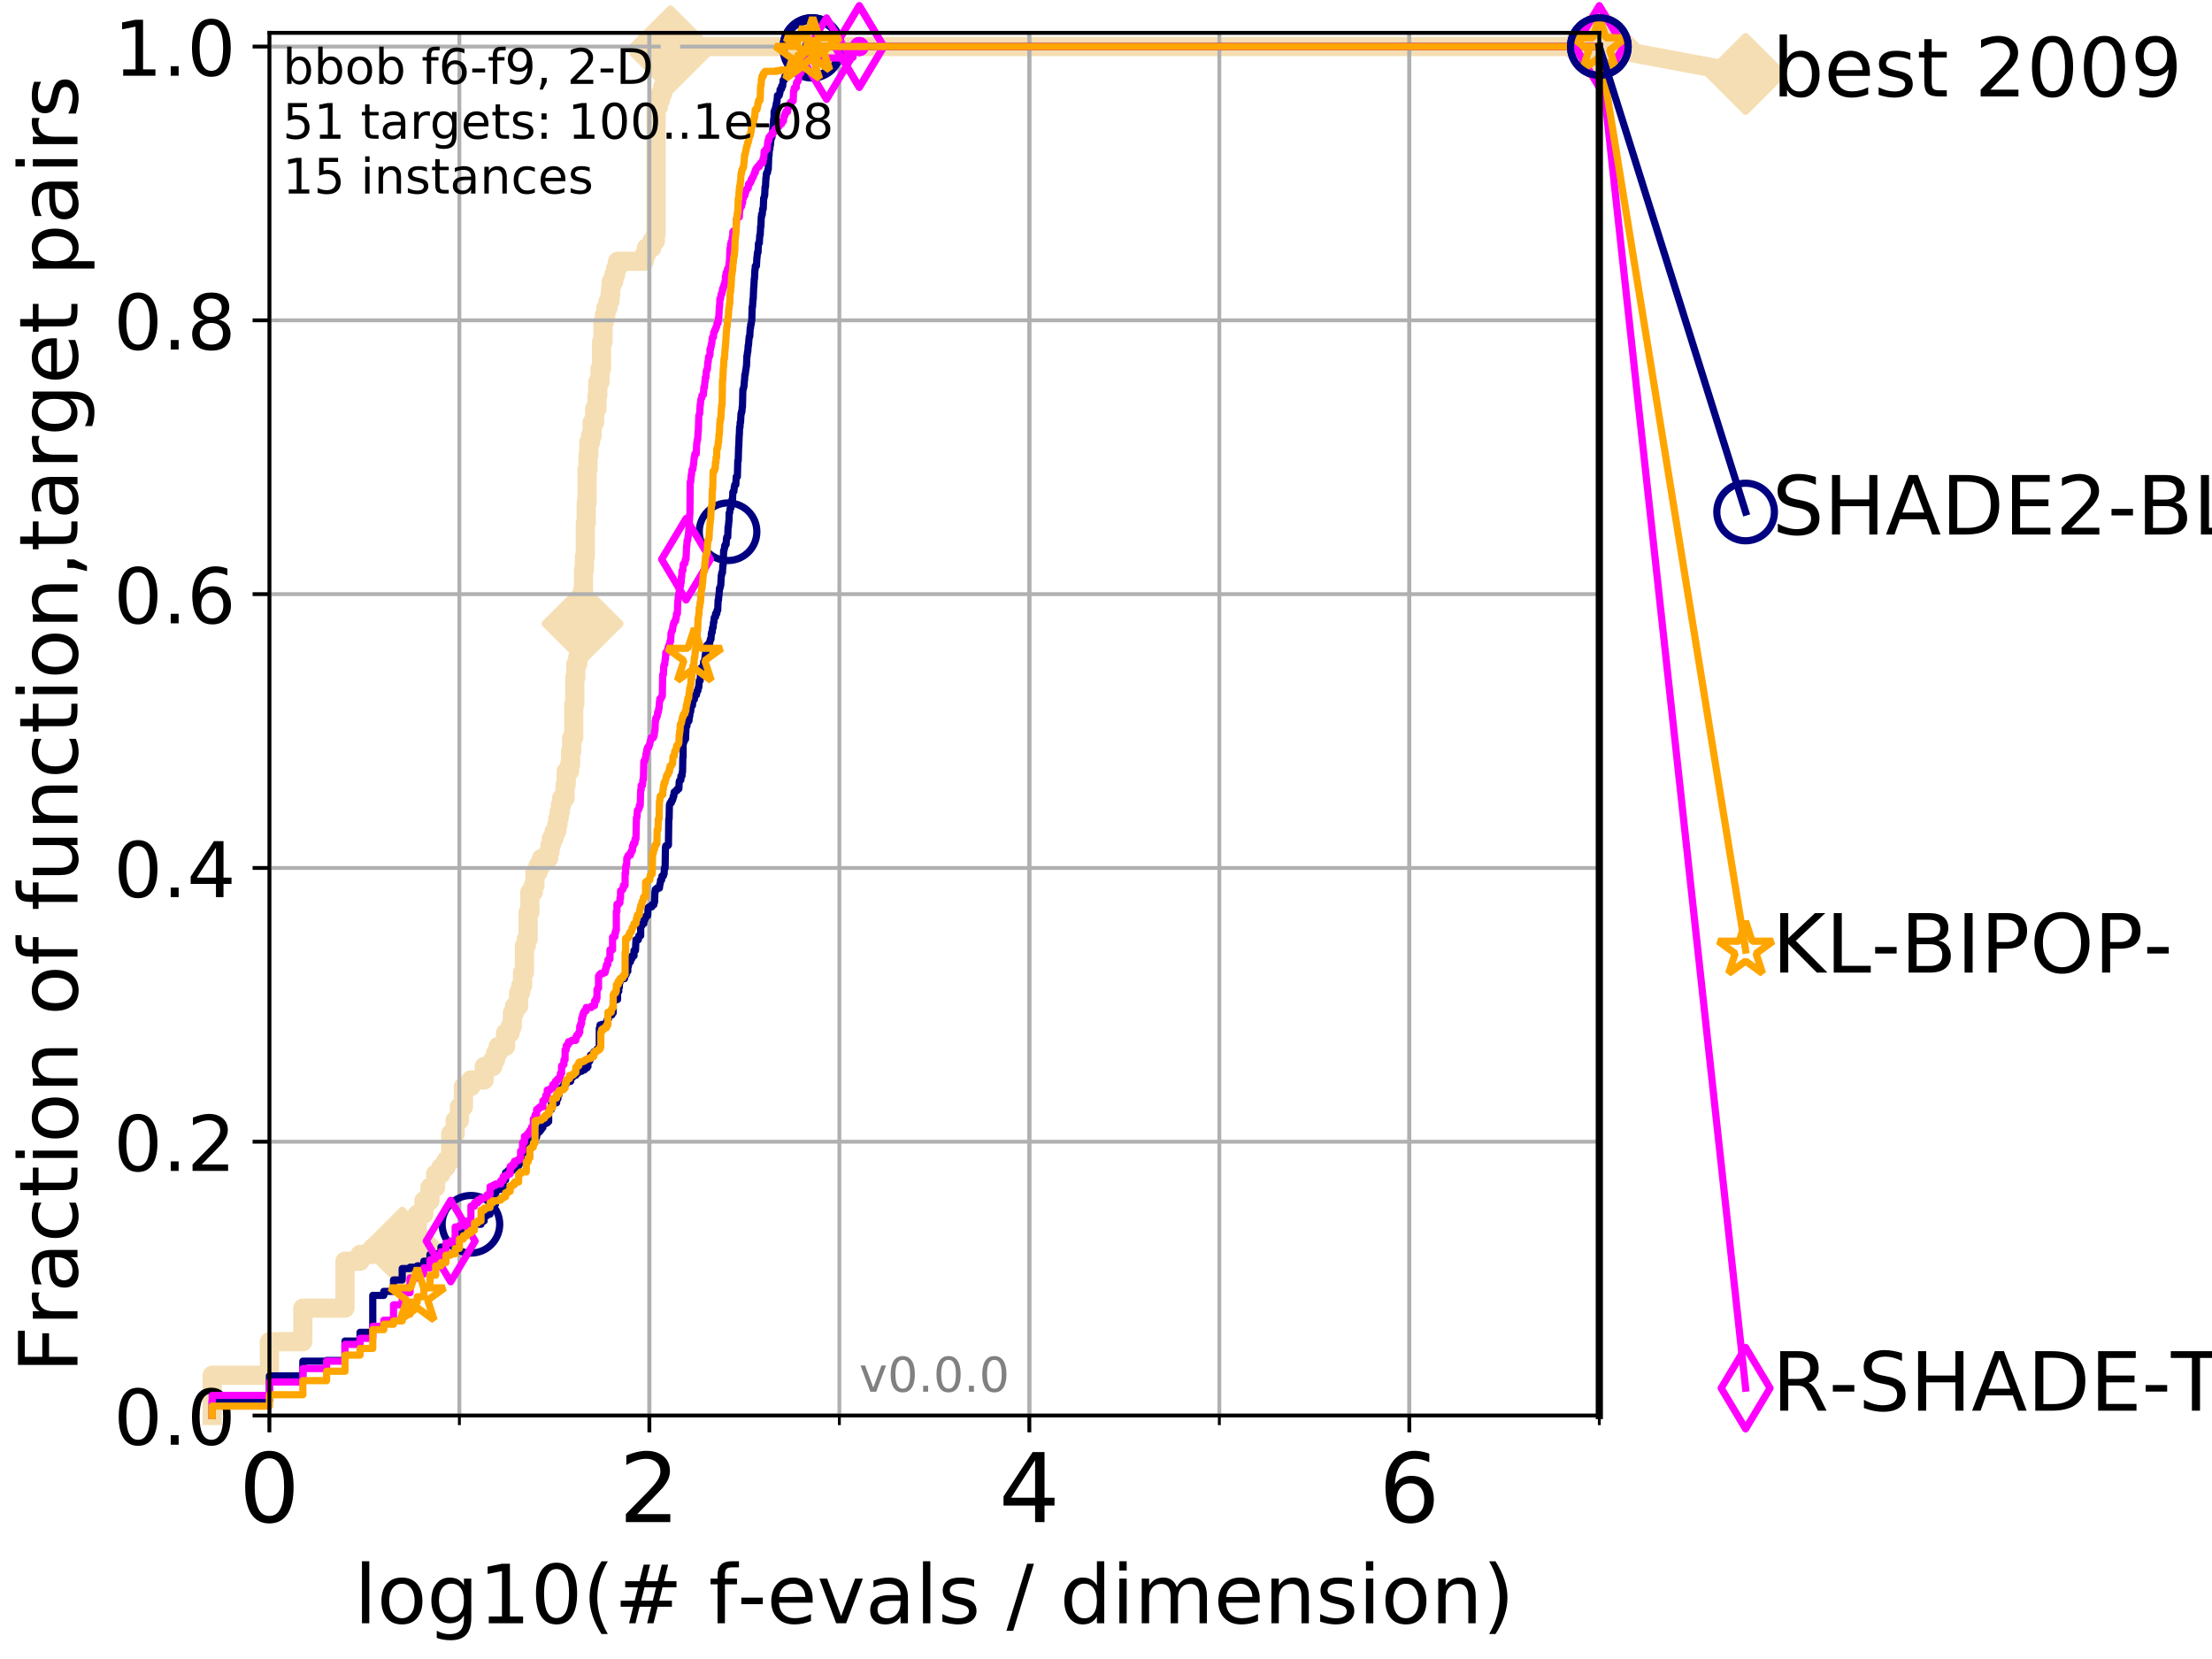 <?xml version="1.0" encoding="utf-8" standalone="no"?>
<!DOCTYPE svg PUBLIC "-//W3C//DTD SVG 1.1//EN"
  "http://www.w3.org/Graphics/SVG/1.1/DTD/svg11.dtd">
<!-- Created with matplotlib (http://matplotlib.org/) -->
<svg height="345.6pt" version="1.1" viewBox="0 0 460.8 345.6" width="460.8pt" xmlns="http://www.w3.org/2000/svg" xmlns:xlink="http://www.w3.org/1999/xlink">
 <defs>
  <style type="text/css">
*{stroke-linecap:butt;stroke-linejoin:round;}
  </style>
 </defs>
 <g id="figure_1">
  <g id="patch_1">
   <path d="M 0 345.6 
L 460.8 345.6 
L 460.8 0 
L 0 0 
z
" style="fill:#ffffff;"/>
  </g>
  <g id="axes_1">
   <g id="patch_2">
    <path d="M 56.12 294.88 
L 333.168 294.88 
L 333.168 6.845 
L 56.12 6.845 
z
" style="fill:#ffffff;"/>
   </g>
   <g id="line2d_1">
    <path d="M 44.206 294.88 
L 44.206 286.492 
L 56.12 286.492 
L 56.12 279.502 
L 63.089 279.502 
L 63.089 272.513 
L 71.87 272.513 
L 71.87 262.727 
L 75.004 262.727 
L 75.004 261.329 
L 77.653 261.329 
L 77.653 259.931 
L 83.784 259.931 
L 83.784 258.533 
L 86.918 258.533 
L 86.918 252.941 
L 88.294 252.941 
L 88.294 250.145 
L 89.568 250.145 
L 89.568 247.35 
L 90.753 247.35 
L 90.753 244.554 
L 91.863 244.554 
L 91.863 243.156 
L 92.905 243.156 
L 92.905 241.758 
L 93.887 241.758 
L 93.887 236.166 
L 94.817 236.166 
L 94.817 233.37 
L 95.698 233.37 
L 95.698 230.574 
L 96.537 230.574 
L 96.537 226.38 
L 98.101 226.38 
L 98.101 224.982 
L 100.857 224.982 
L 100.857 222.186 
L 102.668 222.186 
L 102.668 220.788 
L 103.231 220.788 
L 103.231 219.39 
L 103.777 219.39 
L 103.777 217.992 
L 105.317 217.992 
L 105.317 215.197 
L 106.272 215.197 
L 106.272 213.799 
L 106.731 213.799 
L 106.731 211.003 
L 107.177 211.003 
L 107.177 209.605 
L 108.037 209.605 
L 108.037 206.809 
L 108.451 206.809 
L 108.451 205.411 
L 108.856 205.411 
L 108.856 202.615 
L 109.251 202.615 
L 109.251 197.023 
L 109.637 197.023 
L 109.637 195.625 
L 110.015 195.625 
L 110.015 190.033 
L 110.385 190.033 
L 110.385 185.839 
L 111.101 185.839 
L 111.101 184.442 
L 111.448 184.442 
L 111.448 181.646 
L 112.122 181.646 
L 112.122 180.248 
L 112.771 180.248 
L 112.771 178.85 
L 114.293 178.85 
L 114.293 177.452 
L 114.582 177.452 
L 114.582 176.054 
L 114.866 176.054 
L 114.866 174.656 
L 115.421 174.656 
L 115.421 173.258 
L 115.958 173.258 
L 115.958 171.86 
L 116.22 171.86 
L 116.22 170.462 
L 116.479 170.462 
L 116.479 169.064 
L 116.733 169.064 
L 116.733 167.666 
L 116.984 167.666 
L 116.984 166.268 
L 117.716 166.268 
L 117.716 163.472 
L 117.953 163.472 
L 117.953 160.676 
L 118.645 160.676 
L 118.645 159.278 
L 118.87 159.278 
L 118.87 156.482 
L 119.092 156.482 
L 119.092 153.686 
L 119.527 153.686 
L 119.527 146.697 
L 119.74 146.697 
L 119.74 141.105 
L 119.951 141.105 
L 119.951 138.309 
L 120.365 138.309 
L 120.365 136.911 
L 120.569 136.911 
L 120.569 135.513 
L 120.77 135.513 
L 120.77 131.319 
L 121.165 131.319 
L 121.165 129.921 
L 121.359 129.921 
L 121.359 122.931 
L 121.551 122.931 
L 121.551 118.738 
L 121.741 118.738 
L 121.741 115.942 
L 121.929 115.942 
L 121.929 108.952 
L 122.115 108.952 
L 122.115 104.758 
L 122.299 104.758 
L 122.299 97.768 
L 122.481 97.768 
L 122.481 94.972 
L 122.661 94.972 
L 122.661 92.176 
L 123.015 92.176 
L 123.015 90.778 
L 123.362 90.778 
L 123.362 87.983 
L 123.87 87.983 
L 123.87 85.187 
L 124.364 85.187 
L 124.364 82.391 
L 124.525 82.391 
L 124.525 79.595 
L 125.001 79.595 
L 125.001 76.799 
L 125.31 76.799 
L 125.31 71.207 
L 125.615 71.207 
L 125.615 67.013 
L 125.913 67.013 
L 125.913 65.615 
L 126.207 65.615 
L 126.207 64.217 
L 126.639 64.217 
L 126.639 62.819 
L 127.06 62.819 
L 127.06 61.421 
L 127.198 61.421 
L 127.198 60.023 
L 127.335 60.023 
L 127.335 58.626 
L 127.872 58.626 
L 127.872 57.228 
L 128.264 57.228 
L 128.264 55.83 
L 128.648 55.83 
L 128.648 54.432 
L 134.213 54.432 
L 134.213 53.034 
L 134.664 53.034 
L 134.664 51.636 
L 135.785 51.636 
L 135.785 50.238 
L 136.52 50.238 
L 136.52 48.84 
L 136.679 48.84 
L 136.679 22.279 
L 137.148 22.279 
L 137.148 20.881 
L 137.604 20.881 
L 137.604 19.483 
L 138.049 19.483 
L 138.049 18.085 
L 138.482 18.085 
L 138.482 16.687 
L 138.624 16.687 
L 138.624 15.289 
L 139.112 15.289 
L 139.112 13.891 
L 139.317 13.891 
L 139.317 12.493 
L 139.52 12.493 
L 139.52 11.095 
L 139.654 11.095 
L 139.654 9.697 
L 333.168 9.697 
L 333.168 9.697 
" style="fill:none;stroke:#f5deb3;stroke-linecap:square;stroke-width:4;"/>
   </g>
   <g id="line2d_2">
    <defs>
     <path d="M -0 7.778 
L 7.778 0 
L 0 -7.778 
L -7.778 -0 
z
" id="m82d726bc83" style="stroke:#f5deb3;stroke-linejoin:miter;stroke-width:1.5;"/>
    </defs>
    <g>
     <use style="fill:#f5deb3;stroke:#f5deb3;stroke-linejoin:miter;stroke-width:1.5;" x="83.784" xlink:href="#m82d726bc83" y="259.931"/>
     <use style="fill:#f5deb3;stroke:#f5deb3;stroke-linejoin:miter;stroke-width:1.5;" x="121.359" xlink:href="#m82d726bc83" y="129.921"/>
     <use style="fill:#f5deb3;stroke:#f5deb3;stroke-linejoin:miter;stroke-width:1.5;" x="139.654" xlink:href="#m82d726bc83" y="11.095"/>
     <use style="fill:#f5deb3;stroke:#f5deb3;stroke-linejoin:miter;stroke-width:1.5;" x="139.654" xlink:href="#m82d726bc83" y="9.697"/>
     <use style="fill:#f5deb3;stroke:#f5deb3;stroke-linejoin:miter;stroke-width:1.5;" x="139.654" xlink:href="#m82d726bc83" y="9.697"/>
     <use style="fill:#f5deb3;stroke:#f5deb3;stroke-linejoin:miter;stroke-width:1.5;" x="333.168" xlink:href="#m82d726bc83" y="9.697"/>
    </g>
   </g>
   <g id="line2d_3">
    <path style="fill:none;stroke:#f5deb3;stroke-linecap:square;stroke-width:4;"/>
    <g/>
   </g>
   <g id="line2d_4">
    <path d="M 333.168 9.697 
L 363.643 15.401 
" style="fill:none;stroke:#f5deb3;stroke-linecap:square;stroke-width:4;"/>
    <g>
     <use style="fill:#f5deb3;stroke:#f5deb3;stroke-linejoin:miter;stroke-width:1.5;" x="333.168" xlink:href="#m82d726bc83" y="9.697"/>
     <use style="fill:#f5deb3;stroke:#f5deb3;stroke-linejoin:miter;stroke-width:1.5;" x="363.643" xlink:href="#m82d726bc83" y="15.401"/>
    </g>
   </g>
   <g id="matplotlib.axis_1">
    <g id="xtick_1">
     <g id="line2d_5">
      <path clip-path="url(#p2156daee09)" d="M 56.12 294.88 
L 56.12 6.845 
" style="fill:none;stroke:#b0b0b0;stroke-linecap:square;stroke-width:0.8;"/>
     </g>
     <g id="line2d_6">
      <defs>
       <path d="M 0 0 
L 0 3.5 
" id="m765d1e43b4" style="stroke:#000000;stroke-width:0.8;"/>
      </defs>
      <g>
       <use style="stroke:#000000;stroke-width:0.8;" x="56.12" xlink:href="#m765d1e43b4" y="294.88"/>
      </g>
     </g>
     <g id="text_1">
      <!-- 0 -->
      <defs>
       <path d="M 31.781 66.406 
Q 24.172 66.406 20.328 58.906 
Q 16.5 51.422 16.5 36.375 
Q 16.5 21.391 20.328 13.891 
Q 24.172 6.391 31.781 6.391 
Q 39.453 6.391 43.281 13.891 
Q 47.125 21.391 47.125 36.375 
Q 47.125 51.422 43.281 58.906 
Q 39.453 66.406 31.781 66.406 
z
M 31.781 74.219 
Q 44.047 74.219 50.516 64.516 
Q 56.984 54.828 56.984 36.375 
Q 56.984 17.969 50.516 8.266 
Q 44.047 -1.422 31.781 -1.422 
Q 19.531 -1.422 13.062 8.266 
Q 6.594 17.969 6.594 36.375 
Q 6.594 54.828 13.062 64.516 
Q 19.531 74.219 31.781 74.219 
z
" id="DejaVuSans-30"/>
      </defs>
      <g transform="translate(49.758 317.077)scale(0.2 -0.2)">
       <use xlink:href="#DejaVuSans-30"/>
      </g>
     </g>
    </g>
    <g id="xtick_2">
     <g id="line2d_7">
      <path clip-path="url(#p2156daee09)" d="M 135.277 294.88 
L 135.277 6.845 
" style="fill:none;stroke:#b0b0b0;stroke-linecap:square;stroke-width:0.8;"/>
     </g>
     <g id="line2d_8">
      <g>
       <use style="stroke:#000000;stroke-width:0.8;" x="135.277" xlink:href="#m765d1e43b4" y="294.88"/>
      </g>
     </g>
     <g id="text_2">
      <!-- 2 -->
      <defs>
       <path d="M 19.188 8.297 
L 53.609 8.297 
L 53.609 0 
L 7.328 0 
L 7.328 8.297 
Q 12.938 14.109 22.625 23.891 
Q 32.328 33.688 34.812 36.531 
Q 39.547 41.844 41.422 45.531 
Q 43.312 49.219 43.312 52.781 
Q 43.312 58.594 39.234 62.25 
Q 35.156 65.922 28.609 65.922 
Q 23.969 65.922 18.812 64.312 
Q 13.672 62.703 7.812 59.422 
L 7.812 69.391 
Q 13.766 71.781 18.938 73 
Q 24.125 74.219 28.422 74.219 
Q 39.75 74.219 46.484 68.547 
Q 53.219 62.891 53.219 53.422 
Q 53.219 48.922 51.531 44.891 
Q 49.859 40.875 45.406 35.406 
Q 44.188 33.984 37.641 27.219 
Q 31.109 20.453 19.188 8.297 
z
" id="DejaVuSans-32"/>
      </defs>
      <g transform="translate(128.914 317.077)scale(0.2 -0.2)">
       <use xlink:href="#DejaVuSans-32"/>
      </g>
     </g>
    </g>
    <g id="xtick_3">
     <g id="line2d_9">
      <path clip-path="url(#p2156daee09)" d="M 214.433 294.88 
L 214.433 6.845 
" style="fill:none;stroke:#b0b0b0;stroke-linecap:square;stroke-width:0.8;"/>
     </g>
     <g id="line2d_10">
      <g>
       <use style="stroke:#000000;stroke-width:0.8;" x="214.433" xlink:href="#m765d1e43b4" y="294.88"/>
      </g>
     </g>
     <g id="text_3">
      <!-- 4 -->
      <defs>
       <path d="M 37.797 64.312 
L 12.891 25.391 
L 37.797 25.391 
z
M 35.203 72.906 
L 47.609 72.906 
L 47.609 25.391 
L 58.016 25.391 
L 58.016 17.188 
L 47.609 17.188 
L 47.609 0 
L 37.797 0 
L 37.797 17.188 
L 4.891 17.188 
L 4.891 26.703 
z
" id="DejaVuSans-34"/>
      </defs>
      <g transform="translate(208.071 317.077)scale(0.2 -0.2)">
       <use xlink:href="#DejaVuSans-34"/>
      </g>
     </g>
    </g>
    <g id="xtick_4">
     <g id="line2d_11">
      <path clip-path="url(#p2156daee09)" d="M 293.59 294.88 
L 293.59 6.845 
" style="fill:none;stroke:#b0b0b0;stroke-linecap:square;stroke-width:0.8;"/>
     </g>
     <g id="line2d_12">
      <g>
       <use style="stroke:#000000;stroke-width:0.8;" x="293.59" xlink:href="#m765d1e43b4" y="294.88"/>
      </g>
     </g>
     <g id="text_4">
      <!-- 6 -->
      <defs>
       <path d="M 33.016 40.375 
Q 26.375 40.375 22.484 35.828 
Q 18.609 31.297 18.609 23.391 
Q 18.609 15.531 22.484 10.953 
Q 26.375 6.391 33.016 6.391 
Q 39.656 6.391 43.531 10.953 
Q 47.406 15.531 47.406 23.391 
Q 47.406 31.297 43.531 35.828 
Q 39.656 40.375 33.016 40.375 
z
M 52.594 71.297 
L 52.594 62.312 
Q 48.875 64.062 45.094 64.984 
Q 41.312 65.922 37.594 65.922 
Q 27.828 65.922 22.672 59.328 
Q 17.531 52.734 16.797 39.406 
Q 19.672 43.656 24.016 45.922 
Q 28.375 48.188 33.594 48.188 
Q 44.578 48.188 50.953 41.516 
Q 57.328 34.859 57.328 23.391 
Q 57.328 12.156 50.688 5.359 
Q 44.047 -1.422 33.016 -1.422 
Q 20.359 -1.422 13.672 8.266 
Q 6.984 17.969 6.984 36.375 
Q 6.984 53.656 15.188 63.938 
Q 23.391 74.219 37.203 74.219 
Q 40.922 74.219 44.703 73.484 
Q 48.484 72.75 52.594 71.297 
z
" id="DejaVuSans-36"/>
      </defs>
      <g transform="translate(287.227 317.077)scale(0.2 -0.2)">
       <use xlink:href="#DejaVuSans-36"/>
      </g>
     </g>
    </g>
    <g id="xtick_5">
     <g id="line2d_13">
      <path clip-path="url(#p2156daee09)" d="M 56.12 294.88 
L 56.12 6.845 
" style="fill:none;stroke:#b0b0b0;stroke-linecap:square;stroke-width:0.8;"/>
     </g>
     <g id="line2d_14">
      <defs>
       <path d="M 0 0 
L 0 2 
" id="m90c67b44b2" style="stroke:#000000;stroke-width:0.6;"/>
      </defs>
      <g>
       <use style="stroke:#000000;stroke-width:0.6;" x="56.12" xlink:href="#m90c67b44b2" y="294.88"/>
      </g>
     </g>
    </g>
    <g id="xtick_6">
     <g id="line2d_15">
      <path clip-path="url(#p2156daee09)" d="M 95.698 294.88 
L 95.698 6.845 
" style="fill:none;stroke:#b0b0b0;stroke-linecap:square;stroke-width:0.8;"/>
     </g>
     <g id="line2d_16">
      <g>
       <use style="stroke:#000000;stroke-width:0.6;" x="95.698" xlink:href="#m90c67b44b2" y="294.88"/>
      </g>
     </g>
    </g>
    <g id="xtick_7">
     <g id="line2d_17">
      <path clip-path="url(#p2156daee09)" d="M 135.277 294.88 
L 135.277 6.845 
" style="fill:none;stroke:#b0b0b0;stroke-linecap:square;stroke-width:0.8;"/>
     </g>
     <g id="line2d_18">
      <g>
       <use style="stroke:#000000;stroke-width:0.6;" x="135.277" xlink:href="#m90c67b44b2" y="294.88"/>
      </g>
     </g>
    </g>
    <g id="xtick_8">
     <g id="line2d_19">
      <path clip-path="url(#p2156daee09)" d="M 174.855 294.88 
L 174.855 6.845 
" style="fill:none;stroke:#b0b0b0;stroke-linecap:square;stroke-width:0.8;"/>
     </g>
     <g id="line2d_20">
      <g>
       <use style="stroke:#000000;stroke-width:0.6;" x="174.855" xlink:href="#m90c67b44b2" y="294.88"/>
      </g>
     </g>
    </g>
    <g id="xtick_9">
     <g id="line2d_21">
      <path clip-path="url(#p2156daee09)" d="M 214.433 294.88 
L 214.433 6.845 
" style="fill:none;stroke:#b0b0b0;stroke-linecap:square;stroke-width:0.8;"/>
     </g>
     <g id="line2d_22">
      <g>
       <use style="stroke:#000000;stroke-width:0.6;" x="214.433" xlink:href="#m90c67b44b2" y="294.88"/>
      </g>
     </g>
    </g>
    <g id="xtick_10">
     <g id="line2d_23">
      <path clip-path="url(#p2156daee09)" d="M 254.011 294.88 
L 254.011 6.845 
" style="fill:none;stroke:#b0b0b0;stroke-linecap:square;stroke-width:0.8;"/>
     </g>
     <g id="line2d_24">
      <g>
       <use style="stroke:#000000;stroke-width:0.6;" x="254.011" xlink:href="#m90c67b44b2" y="294.88"/>
      </g>
     </g>
    </g>
    <g id="xtick_11">
     <g id="line2d_25">
      <path clip-path="url(#p2156daee09)" d="M 293.59 294.88 
L 293.59 6.845 
" style="fill:none;stroke:#b0b0b0;stroke-linecap:square;stroke-width:0.8;"/>
     </g>
     <g id="line2d_26">
      <g>
       <use style="stroke:#000000;stroke-width:0.6;" x="293.59" xlink:href="#m90c67b44b2" y="294.88"/>
      </g>
     </g>
    </g>
    <g id="xtick_12">
     <g id="line2d_27">
      <path clip-path="url(#p2156daee09)" d="M 333.168 294.88 
L 333.168 6.845 
" style="fill:none;stroke:#b0b0b0;stroke-linecap:square;stroke-width:0.8;"/>
     </g>
     <g id="line2d_28">
      <g>
       <use style="stroke:#000000;stroke-width:0.6;" x="333.168" xlink:href="#m90c67b44b2" y="294.88"/>
      </g>
     </g>
    </g>
    <g id="text_5">
     <!-- log10(# f-evals / dimension) -->
     <defs>
      <path d="M 9.422 75.984 
L 18.406 75.984 
L 18.406 0 
L 9.422 0 
z
" id="DejaVuSans-6c"/>
      <path d="M 30.609 48.391 
Q 23.391 48.391 19.188 42.75 
Q 14.984 37.109 14.984 27.297 
Q 14.984 17.484 19.156 11.844 
Q 23.344 6.203 30.609 6.203 
Q 37.797 6.203 41.984 11.859 
Q 46.188 17.531 46.188 27.297 
Q 46.188 37.016 41.984 42.703 
Q 37.797 48.391 30.609 48.391 
z
M 30.609 56 
Q 42.328 56 49.016 48.375 
Q 55.719 40.766 55.719 27.297 
Q 55.719 13.875 49.016 6.219 
Q 42.328 -1.422 30.609 -1.422 
Q 18.844 -1.422 12.172 6.219 
Q 5.516 13.875 5.516 27.297 
Q 5.516 40.766 12.172 48.375 
Q 18.844 56 30.609 56 
z
" id="DejaVuSans-6f"/>
      <path d="M 45.406 27.984 
Q 45.406 37.75 41.375 43.109 
Q 37.359 48.484 30.078 48.484 
Q 22.859 48.484 18.828 43.109 
Q 14.797 37.75 14.797 27.984 
Q 14.797 18.266 18.828 12.891 
Q 22.859 7.516 30.078 7.516 
Q 37.359 7.516 41.375 12.891 
Q 45.406 18.266 45.406 27.984 
z
M 54.391 6.781 
Q 54.391 -7.172 48.188 -13.984 
Q 42 -20.797 29.203 -20.797 
Q 24.469 -20.797 20.266 -20.094 
Q 16.062 -19.391 12.109 -17.922 
L 12.109 -9.188 
Q 16.062 -11.328 19.922 -12.344 
Q 23.781 -13.375 27.781 -13.375 
Q 36.625 -13.375 41.016 -8.766 
Q 45.406 -4.156 45.406 5.172 
L 45.406 9.625 
Q 42.625 4.781 38.281 2.391 
Q 33.938 0 27.875 0 
Q 17.828 0 11.672 7.656 
Q 5.516 15.328 5.516 27.984 
Q 5.516 40.672 11.672 48.328 
Q 17.828 56 27.875 56 
Q 33.938 56 38.281 53.609 
Q 42.625 51.219 45.406 46.391 
L 45.406 54.688 
L 54.391 54.688 
z
" id="DejaVuSans-67"/>
      <path d="M 12.406 8.297 
L 28.516 8.297 
L 28.516 63.922 
L 10.984 60.406 
L 10.984 69.391 
L 28.422 72.906 
L 38.281 72.906 
L 38.281 8.297 
L 54.391 8.297 
L 54.391 0 
L 12.406 0 
z
" id="DejaVuSans-31"/>
      <path d="M 31 75.875 
Q 24.469 64.656 21.281 53.656 
Q 18.109 42.672 18.109 31.391 
Q 18.109 20.125 21.312 9.062 
Q 24.516 -2 31 -13.188 
L 23.188 -13.188 
Q 15.875 -1.703 12.234 9.375 
Q 8.594 20.453 8.594 31.391 
Q 8.594 42.281 12.203 53.312 
Q 15.828 64.359 23.188 75.875 
z
" id="DejaVuSans-28"/>
      <path d="M 51.125 44 
L 36.922 44 
L 32.812 27.688 
L 47.125 27.688 
z
M 43.797 71.781 
L 38.719 51.516 
L 52.984 51.516 
L 58.109 71.781 
L 65.922 71.781 
L 60.891 51.516 
L 76.125 51.516 
L 76.125 44 
L 58.984 44 
L 54.984 27.688 
L 70.516 27.688 
L 70.516 20.219 
L 53.078 20.219 
L 48 0 
L 40.188 0 
L 45.219 20.219 
L 30.906 20.219 
L 25.875 0 
L 18.016 0 
L 23.094 20.219 
L 7.719 20.219 
L 7.719 27.688 
L 24.906 27.688 
L 29 44 
L 13.281 44 
L 13.281 51.516 
L 30.906 51.516 
L 35.891 71.781 
z
" id="DejaVuSans-23"/>
      <path id="DejaVuSans-20"/>
      <path d="M 37.109 75.984 
L 37.109 68.5 
L 28.516 68.5 
Q 23.688 68.5 21.797 66.547 
Q 19.922 64.594 19.922 59.516 
L 19.922 54.688 
L 34.719 54.688 
L 34.719 47.703 
L 19.922 47.703 
L 19.922 0 
L 10.891 0 
L 10.891 47.703 
L 2.297 47.703 
L 2.297 54.688 
L 10.891 54.688 
L 10.891 58.5 
Q 10.891 67.625 15.141 71.797 
Q 19.391 75.984 28.609 75.984 
z
" id="DejaVuSans-66"/>
      <path d="M 4.891 31.391 
L 31.203 31.391 
L 31.203 23.391 
L 4.891 23.391 
z
" id="DejaVuSans-2d"/>
      <path d="M 56.203 29.594 
L 56.203 25.203 
L 14.891 25.203 
Q 15.484 15.922 20.484 11.062 
Q 25.484 6.203 34.422 6.203 
Q 39.594 6.203 44.453 7.469 
Q 49.312 8.734 54.109 11.281 
L 54.109 2.781 
Q 49.266 0.734 44.188 -0.344 
Q 39.109 -1.422 33.891 -1.422 
Q 20.797 -1.422 13.156 6.188 
Q 5.516 13.812 5.516 26.812 
Q 5.516 40.234 12.766 48.109 
Q 20.016 56 32.328 56 
Q 43.359 56 49.781 48.891 
Q 56.203 41.797 56.203 29.594 
z
M 47.219 32.234 
Q 47.125 39.594 43.094 43.984 
Q 39.062 48.391 32.422 48.391 
Q 24.906 48.391 20.391 44.141 
Q 15.875 39.891 15.188 32.172 
z
" id="DejaVuSans-65"/>
      <path d="M 2.984 54.688 
L 12.5 54.688 
L 29.594 8.797 
L 46.688 54.688 
L 56.203 54.688 
L 35.688 0 
L 23.484 0 
z
" id="DejaVuSans-76"/>
      <path d="M 34.281 27.484 
Q 23.391 27.484 19.188 25 
Q 14.984 22.516 14.984 16.5 
Q 14.984 11.719 18.141 8.906 
Q 21.297 6.109 26.703 6.109 
Q 34.188 6.109 38.703 11.406 
Q 43.219 16.703 43.219 25.484 
L 43.219 27.484 
z
M 52.203 31.203 
L 52.203 0 
L 43.219 0 
L 43.219 8.297 
Q 40.141 3.328 35.547 0.953 
Q 30.953 -1.422 24.312 -1.422 
Q 15.922 -1.422 10.953 3.297 
Q 6 8.016 6 15.922 
Q 6 25.141 12.172 29.828 
Q 18.359 34.516 30.609 34.516 
L 43.219 34.516 
L 43.219 35.406 
Q 43.219 41.609 39.141 45 
Q 35.062 48.391 27.688 48.391 
Q 23 48.391 18.547 47.266 
Q 14.109 46.141 10.016 43.891 
L 10.016 52.203 
Q 14.938 54.109 19.578 55.047 
Q 24.219 56 28.609 56 
Q 40.484 56 46.344 49.844 
Q 52.203 43.703 52.203 31.203 
z
" id="DejaVuSans-61"/>
      <path d="M 44.281 53.078 
L 44.281 44.578 
Q 40.484 46.531 36.375 47.5 
Q 32.281 48.484 27.875 48.484 
Q 21.188 48.484 17.844 46.438 
Q 14.5 44.391 14.5 40.281 
Q 14.5 37.156 16.891 35.375 
Q 19.281 33.594 26.516 31.984 
L 29.594 31.297 
Q 39.156 29.25 43.188 25.516 
Q 47.219 21.781 47.219 15.094 
Q 47.219 7.469 41.188 3.016 
Q 35.156 -1.422 24.609 -1.422 
Q 20.219 -1.422 15.453 -0.562 
Q 10.688 0.297 5.422 2 
L 5.422 11.281 
Q 10.406 8.688 15.234 7.391 
Q 20.062 6.109 24.812 6.109 
Q 31.156 6.109 34.562 8.281 
Q 37.984 10.453 37.984 14.406 
Q 37.984 18.062 35.516 20.016 
Q 33.062 21.969 24.703 23.781 
L 21.578 24.516 
Q 13.234 26.266 9.516 29.906 
Q 5.812 33.547 5.812 39.891 
Q 5.812 47.609 11.281 51.797 
Q 16.75 56 26.812 56 
Q 31.781 56 36.172 55.266 
Q 40.578 54.547 44.281 53.078 
z
" id="DejaVuSans-73"/>
      <path d="M 25.391 72.906 
L 33.688 72.906 
L 8.297 -9.281 
L 0 -9.281 
z
" id="DejaVuSans-2f"/>
      <path d="M 45.406 46.391 
L 45.406 75.984 
L 54.391 75.984 
L 54.391 0 
L 45.406 0 
L 45.406 8.203 
Q 42.578 3.328 38.25 0.953 
Q 33.938 -1.422 27.875 -1.422 
Q 17.969 -1.422 11.734 6.484 
Q 5.516 14.406 5.516 27.297 
Q 5.516 40.188 11.734 48.094 
Q 17.969 56 27.875 56 
Q 33.938 56 38.25 53.625 
Q 42.578 51.266 45.406 46.391 
z
M 14.797 27.297 
Q 14.797 17.391 18.875 11.75 
Q 22.953 6.109 30.078 6.109 
Q 37.203 6.109 41.297 11.75 
Q 45.406 17.391 45.406 27.297 
Q 45.406 37.203 41.297 42.844 
Q 37.203 48.484 30.078 48.484 
Q 22.953 48.484 18.875 42.844 
Q 14.797 37.203 14.797 27.297 
z
" id="DejaVuSans-64"/>
      <path d="M 9.422 54.688 
L 18.406 54.688 
L 18.406 0 
L 9.422 0 
z
M 9.422 75.984 
L 18.406 75.984 
L 18.406 64.594 
L 9.422 64.594 
z
" id="DejaVuSans-69"/>
      <path d="M 52 44.188 
Q 55.375 50.25 60.062 53.125 
Q 64.75 56 71.094 56 
Q 79.641 56 84.281 50.016 
Q 88.922 44.047 88.922 33.016 
L 88.922 0 
L 79.891 0 
L 79.891 32.719 
Q 79.891 40.578 77.094 44.375 
Q 74.312 48.188 68.609 48.188 
Q 61.625 48.188 57.562 43.547 
Q 53.516 38.922 53.516 30.906 
L 53.516 0 
L 44.484 0 
L 44.484 32.719 
Q 44.484 40.625 41.703 44.406 
Q 38.922 48.188 33.109 48.188 
Q 26.219 48.188 22.156 43.531 
Q 18.109 38.875 18.109 30.906 
L 18.109 0 
L 9.078 0 
L 9.078 54.688 
L 18.109 54.688 
L 18.109 46.188 
Q 21.188 51.219 25.484 53.609 
Q 29.781 56 35.688 56 
Q 41.656 56 45.828 52.969 
Q 50 49.953 52 44.188 
z
" id="DejaVuSans-6d"/>
      <path d="M 54.891 33.016 
L 54.891 0 
L 45.906 0 
L 45.906 32.719 
Q 45.906 40.484 42.875 44.328 
Q 39.844 48.188 33.797 48.188 
Q 26.516 48.188 22.312 43.547 
Q 18.109 38.922 18.109 30.906 
L 18.109 0 
L 9.078 0 
L 9.078 54.688 
L 18.109 54.688 
L 18.109 46.188 
Q 21.344 51.125 25.703 53.562 
Q 30.078 56 35.797 56 
Q 45.219 56 50.047 50.172 
Q 54.891 44.344 54.891 33.016 
z
" id="DejaVuSans-6e"/>
      <path d="M 8.016 75.875 
L 15.828 75.875 
Q 23.141 64.359 26.781 53.312 
Q 30.422 42.281 30.422 31.391 
Q 30.422 20.453 26.781 9.375 
Q 23.141 -1.703 15.828 -13.188 
L 8.016 -13.188 
Q 14.5 -2 17.703 9.062 
Q 20.906 20.125 20.906 31.391 
Q 20.906 42.672 17.703 53.656 
Q 14.5 64.656 8.016 75.875 
z
" id="DejaVuSans-29"/>
     </defs>
     <g transform="translate(73.803 338.154)scale(0.17 -0.17)">
      <use xlink:href="#DejaVuSans-6c"/>
      <use x="27.783" xlink:href="#DejaVuSans-6f"/>
      <use x="88.965" xlink:href="#DejaVuSans-67"/>
      <use x="152.441" xlink:href="#DejaVuSans-31"/>
      <use x="216.064" xlink:href="#DejaVuSans-30"/>
      <use x="279.688" xlink:href="#DejaVuSans-28"/>
      <use x="318.701" xlink:href="#DejaVuSans-23"/>
      <use x="402.49" xlink:href="#DejaVuSans-20"/>
      <use x="434.277" xlink:href="#DejaVuSans-66"/>
      <use x="469.404" xlink:href="#DejaVuSans-2d"/>
      <use x="505.488" xlink:href="#DejaVuSans-65"/>
      <use x="567.012" xlink:href="#DejaVuSans-76"/>
      <use x="626.191" xlink:href="#DejaVuSans-61"/>
      <use x="687.471" xlink:href="#DejaVuSans-6c"/>
      <use x="715.254" xlink:href="#DejaVuSans-73"/>
      <use x="767.354" xlink:href="#DejaVuSans-20"/>
      <use x="799.141" xlink:href="#DejaVuSans-2f"/>
      <use x="832.832" xlink:href="#DejaVuSans-20"/>
      <use x="864.619" xlink:href="#DejaVuSans-64"/>
      <use x="928.096" xlink:href="#DejaVuSans-69"/>
      <use x="955.879" xlink:href="#DejaVuSans-6d"/>
      <use x="1053.291" xlink:href="#DejaVuSans-65"/>
      <use x="1114.814" xlink:href="#DejaVuSans-6e"/>
      <use x="1178.193" xlink:href="#DejaVuSans-73"/>
      <use x="1230.293" xlink:href="#DejaVuSans-69"/>
      <use x="1258.076" xlink:href="#DejaVuSans-6f"/>
      <use x="1319.258" xlink:href="#DejaVuSans-6e"/>
      <use x="1382.637" xlink:href="#DejaVuSans-29"/>
     </g>
    </g>
   </g>
   <g id="matplotlib.axis_2">
    <g id="ytick_1">
     <g id="line2d_29">
      <path clip-path="url(#p2156daee09)" d="M 56.12 294.88 
L 333.168 294.88 
" style="fill:none;stroke:#b0b0b0;stroke-linecap:square;stroke-width:0.8;"/>
     </g>
     <g id="line2d_30">
      <defs>
       <path d="M 0 0 
L -3.5 0 
" id="m65c92c5914" style="stroke:#000000;stroke-width:0.8;"/>
      </defs>
      <g>
       <use style="stroke:#000000;stroke-width:0.8;" x="56.12" xlink:href="#m65c92c5914" y="294.88"/>
      </g>
     </g>
     <g id="text_6">
      <!-- 0.0 -->
      <defs>
       <path d="M 10.688 12.406 
L 21 12.406 
L 21 0 
L 10.688 0 
z
" id="DejaVuSans-2e"/>
      </defs>
      <g transform="translate(23.675 300.959)scale(0.16 -0.16)">
       <use xlink:href="#DejaVuSans-30"/>
       <use x="63.623" xlink:href="#DejaVuSans-2e"/>
       <use x="95.41" xlink:href="#DejaVuSans-30"/>
      </g>
     </g>
    </g>
    <g id="ytick_2">
     <g id="line2d_31">
      <path clip-path="url(#p2156daee09)" d="M 56.12 237.843 
L 333.168 237.843 
" style="fill:none;stroke:#b0b0b0;stroke-linecap:square;stroke-width:0.8;"/>
     </g>
     <g id="line2d_32">
      <g>
       <use style="stroke:#000000;stroke-width:0.8;" x="56.12" xlink:href="#m65c92c5914" y="237.843"/>
      </g>
     </g>
     <g id="text_7">
      <!-- 0.2 -->
      <g transform="translate(23.675 243.922)scale(0.16 -0.16)">
       <use xlink:href="#DejaVuSans-30"/>
       <use x="63.623" xlink:href="#DejaVuSans-2e"/>
       <use x="95.41" xlink:href="#DejaVuSans-32"/>
      </g>
     </g>
    </g>
    <g id="ytick_3">
     <g id="line2d_33">
      <path clip-path="url(#p2156daee09)" d="M 56.12 180.807 
L 333.168 180.807 
" style="fill:none;stroke:#b0b0b0;stroke-linecap:square;stroke-width:0.8;"/>
     </g>
     <g id="line2d_34">
      <g>
       <use style="stroke:#000000;stroke-width:0.8;" x="56.12" xlink:href="#m65c92c5914" y="180.807"/>
      </g>
     </g>
     <g id="text_8">
      <!-- 0.4 -->
      <g transform="translate(23.675 186.886)scale(0.16 -0.16)">
       <use xlink:href="#DejaVuSans-30"/>
       <use x="63.623" xlink:href="#DejaVuSans-2e"/>
       <use x="95.41" xlink:href="#DejaVuSans-34"/>
      </g>
     </g>
    </g>
    <g id="ytick_4">
     <g id="line2d_35">
      <path clip-path="url(#p2156daee09)" d="M 56.12 123.77 
L 333.168 123.77 
" style="fill:none;stroke:#b0b0b0;stroke-linecap:square;stroke-width:0.8;"/>
     </g>
     <g id="line2d_36">
      <g>
       <use style="stroke:#000000;stroke-width:0.8;" x="56.12" xlink:href="#m65c92c5914" y="123.77"/>
      </g>
     </g>
     <g id="text_9">
      <!-- 0.6 -->
      <g transform="translate(23.675 129.849)scale(0.16 -0.16)">
       <use xlink:href="#DejaVuSans-30"/>
       <use x="63.623" xlink:href="#DejaVuSans-2e"/>
       <use x="95.41" xlink:href="#DejaVuSans-36"/>
      </g>
     </g>
    </g>
    <g id="ytick_5">
     <g id="line2d_37">
      <path clip-path="url(#p2156daee09)" d="M 56.12 66.734 
L 333.168 66.734 
" style="fill:none;stroke:#b0b0b0;stroke-linecap:square;stroke-width:0.8;"/>
     </g>
     <g id="line2d_38">
      <g>
       <use style="stroke:#000000;stroke-width:0.8;" x="56.12" xlink:href="#m65c92c5914" y="66.734"/>
      </g>
     </g>
     <g id="text_10">
      <!-- 0.8 -->
      <defs>
       <path d="M 31.781 34.625 
Q 24.75 34.625 20.719 30.859 
Q 16.703 27.094 16.703 20.516 
Q 16.703 13.922 20.719 10.156 
Q 24.75 6.391 31.781 6.391 
Q 38.812 6.391 42.859 10.172 
Q 46.922 13.969 46.922 20.516 
Q 46.922 27.094 42.891 30.859 
Q 38.875 34.625 31.781 34.625 
z
M 21.922 38.812 
Q 15.578 40.375 12.031 44.719 
Q 8.5 49.078 8.5 55.328 
Q 8.5 64.062 14.719 69.141 
Q 20.953 74.219 31.781 74.219 
Q 42.672 74.219 48.875 69.141 
Q 55.078 64.062 55.078 55.328 
Q 55.078 49.078 51.531 44.719 
Q 48 40.375 41.703 38.812 
Q 48.828 37.156 52.797 32.312 
Q 56.781 27.484 56.781 20.516 
Q 56.781 9.906 50.312 4.234 
Q 43.844 -1.422 31.781 -1.422 
Q 19.734 -1.422 13.25 4.234 
Q 6.781 9.906 6.781 20.516 
Q 6.781 27.484 10.781 32.312 
Q 14.797 37.156 21.922 38.812 
z
M 18.312 54.391 
Q 18.312 48.734 21.844 45.562 
Q 25.391 42.391 31.781 42.391 
Q 38.141 42.391 41.719 45.562 
Q 45.312 48.734 45.312 54.391 
Q 45.312 60.062 41.719 63.234 
Q 38.141 66.406 31.781 66.406 
Q 25.391 66.406 21.844 63.234 
Q 18.312 60.062 18.312 54.391 
z
" id="DejaVuSans-38"/>
      </defs>
      <g transform="translate(23.675 72.812)scale(0.16 -0.16)">
       <use xlink:href="#DejaVuSans-30"/>
       <use x="63.623" xlink:href="#DejaVuSans-2e"/>
       <use x="95.41" xlink:href="#DejaVuSans-38"/>
      </g>
     </g>
    </g>
    <g id="ytick_6">
     <g id="line2d_39">
      <path clip-path="url(#p2156daee09)" d="M 56.12 9.697 
L 333.168 9.697 
" style="fill:none;stroke:#b0b0b0;stroke-linecap:square;stroke-width:0.8;"/>
     </g>
     <g id="line2d_40">
      <g>
       <use style="stroke:#000000;stroke-width:0.8;" x="56.12" xlink:href="#m65c92c5914" y="9.697"/>
      </g>
     </g>
     <g id="text_11">
      <!-- 1.0 -->
      <g transform="translate(23.675 15.776)scale(0.16 -0.16)">
       <use xlink:href="#DejaVuSans-31"/>
       <use x="63.623" xlink:href="#DejaVuSans-2e"/>
       <use x="95.41" xlink:href="#DejaVuSans-30"/>
      </g>
     </g>
    </g>
    <g id="text_12">
     <!-- Fraction of function,target pairs -->
     <defs>
      <path d="M 9.812 72.906 
L 51.703 72.906 
L 51.703 64.594 
L 19.672 64.594 
L 19.672 43.109 
L 48.578 43.109 
L 48.578 34.812 
L 19.672 34.812 
L 19.672 0 
L 9.812 0 
z
" id="DejaVuSans-46"/>
      <path d="M 41.109 46.297 
Q 39.594 47.172 37.812 47.578 
Q 36.031 48 33.891 48 
Q 26.266 48 22.188 43.047 
Q 18.109 38.094 18.109 28.812 
L 18.109 0 
L 9.078 0 
L 9.078 54.688 
L 18.109 54.688 
L 18.109 46.188 
Q 20.953 51.172 25.484 53.578 
Q 30.031 56 36.531 56 
Q 37.453 56 38.578 55.875 
Q 39.703 55.766 41.062 55.516 
z
" id="DejaVuSans-72"/>
      <path d="M 48.781 52.594 
L 48.781 44.188 
Q 44.969 46.297 41.141 47.344 
Q 37.312 48.391 33.406 48.391 
Q 24.656 48.391 19.812 42.844 
Q 14.984 37.312 14.984 27.297 
Q 14.984 17.281 19.812 11.734 
Q 24.656 6.203 33.406 6.203 
Q 37.312 6.203 41.141 7.25 
Q 44.969 8.297 48.781 10.406 
L 48.781 2.094 
Q 45.016 0.344 40.984 -0.531 
Q 36.969 -1.422 32.422 -1.422 
Q 20.062 -1.422 12.781 6.344 
Q 5.516 14.109 5.516 27.297 
Q 5.516 40.672 12.859 48.328 
Q 20.219 56 33.016 56 
Q 37.156 56 41.109 55.141 
Q 45.062 54.297 48.781 52.594 
z
" id="DejaVuSans-63"/>
      <path d="M 18.312 70.219 
L 18.312 54.688 
L 36.812 54.688 
L 36.812 47.703 
L 18.312 47.703 
L 18.312 18.016 
Q 18.312 11.328 20.141 9.422 
Q 21.969 7.516 27.594 7.516 
L 36.812 7.516 
L 36.812 0 
L 27.594 0 
Q 17.188 0 13.234 3.875 
Q 9.281 7.766 9.281 18.016 
L 9.281 47.703 
L 2.688 47.703 
L 2.688 54.688 
L 9.281 54.688 
L 9.281 70.219 
z
" id="DejaVuSans-74"/>
      <path d="M 8.5 21.578 
L 8.5 54.688 
L 17.484 54.688 
L 17.484 21.922 
Q 17.484 14.156 20.5 10.266 
Q 23.531 6.391 29.594 6.391 
Q 36.859 6.391 41.078 11.031 
Q 45.312 15.672 45.312 23.688 
L 45.312 54.688 
L 54.297 54.688 
L 54.297 0 
L 45.312 0 
L 45.312 8.406 
Q 42.047 3.422 37.719 1 
Q 33.406 -1.422 27.688 -1.422 
Q 18.266 -1.422 13.375 4.438 
Q 8.5 10.297 8.5 21.578 
z
M 31.109 56 
z
" id="DejaVuSans-75"/>
      <path d="M 11.719 12.406 
L 22.016 12.406 
L 22.016 4 
L 14.016 -11.625 
L 7.719 -11.625 
L 11.719 4 
z
" id="DejaVuSans-2c"/>
      <path d="M 18.109 8.203 
L 18.109 -20.797 
L 9.078 -20.797 
L 9.078 54.688 
L 18.109 54.688 
L 18.109 46.391 
Q 20.953 51.266 25.266 53.625 
Q 29.594 56 35.594 56 
Q 45.562 56 51.781 48.094 
Q 58.016 40.188 58.016 27.297 
Q 58.016 14.406 51.781 6.484 
Q 45.562 -1.422 35.594 -1.422 
Q 29.594 -1.422 25.266 0.953 
Q 20.953 3.328 18.109 8.203 
z
M 48.688 27.297 
Q 48.688 37.203 44.609 42.844 
Q 40.531 48.484 33.406 48.484 
Q 26.266 48.484 22.188 42.844 
Q 18.109 37.203 18.109 27.297 
Q 18.109 17.391 22.188 11.75 
Q 26.266 6.109 33.406 6.109 
Q 40.531 6.109 44.609 11.75 
Q 48.688 17.391 48.688 27.297 
z
" id="DejaVuSans-70"/>
     </defs>
     <g transform="translate(16.14 286.002)rotate(-90)scale(0.17 -0.17)">
      <use xlink:href="#DejaVuSans-46"/>
      <use x="57.41" xlink:href="#DejaVuSans-72"/>
      <use x="98.523" xlink:href="#DejaVuSans-61"/>
      <use x="159.803" xlink:href="#DejaVuSans-63"/>
      <use x="214.783" xlink:href="#DejaVuSans-74"/>
      <use x="253.992" xlink:href="#DejaVuSans-69"/>
      <use x="281.775" xlink:href="#DejaVuSans-6f"/>
      <use x="342.957" xlink:href="#DejaVuSans-6e"/>
      <use x="406.336" xlink:href="#DejaVuSans-20"/>
      <use x="438.123" xlink:href="#DejaVuSans-6f"/>
      <use x="499.305" xlink:href="#DejaVuSans-66"/>
      <use x="534.51" xlink:href="#DejaVuSans-20"/>
      <use x="566.297" xlink:href="#DejaVuSans-66"/>
      <use x="601.502" xlink:href="#DejaVuSans-75"/>
      <use x="664.881" xlink:href="#DejaVuSans-6e"/>
      <use x="728.26" xlink:href="#DejaVuSans-63"/>
      <use x="783.24" xlink:href="#DejaVuSans-74"/>
      <use x="822.449" xlink:href="#DejaVuSans-69"/>
      <use x="850.232" xlink:href="#DejaVuSans-6f"/>
      <use x="911.414" xlink:href="#DejaVuSans-6e"/>
      <use x="974.793" xlink:href="#DejaVuSans-2c"/>
      <use x="1006.58" xlink:href="#DejaVuSans-74"/>
      <use x="1045.789" xlink:href="#DejaVuSans-61"/>
      <use x="1107.068" xlink:href="#DejaVuSans-72"/>
      <use x="1148.166" xlink:href="#DejaVuSans-67"/>
      <use x="1211.643" xlink:href="#DejaVuSans-65"/>
      <use x="1273.166" xlink:href="#DejaVuSans-74"/>
      <use x="1312.375" xlink:href="#DejaVuSans-20"/>
      <use x="1344.162" xlink:href="#DejaVuSans-70"/>
      <use x="1407.639" xlink:href="#DejaVuSans-61"/>
      <use x="1468.918" xlink:href="#DejaVuSans-69"/>
      <use x="1496.701" xlink:href="#DejaVuSans-72"/>
      <use x="1537.814" xlink:href="#DejaVuSans-73"/>
     </g>
    </g>
   </g>
   <g id="line2d_41">
    <defs>
     <path d="M 0 1.5 
C 0.398 1.5 0.779 1.342 1.061 1.061 
C 1.342 0.779 1.5 0.398 1.5 0 
C 1.5 -0.398 1.342 -0.779 1.061 -1.061 
C 0.779 -1.342 0.398 -1.5 0 -1.5 
C -0.398 -1.5 -0.779 -1.342 -1.061 -1.061 
C -1.342 -0.779 -1.5 -0.398 -1.5 0 
C -1.5 0.398 -1.342 0.779 -1.061 1.061 
C -0.779 1.342 -0.398 1.5 0 1.5 
z
" id="me4f9b0f5d8" style="stroke:#f5deb3;"/>
    </defs>
    <g>
     <use style="fill:#f5deb3;stroke:#f5deb3;" x="139.654" xlink:href="#me4f9b0f5d8" y="9.697"/>
     <use style="fill:#f5deb3;stroke:#f5deb3;" x="139.654" xlink:href="#me4f9b0f5d8" y="9.697"/>
    </g>
   </g>
   <g id="line2d_42">
    <defs>
     <path d="M 0 1.5 
C 0.398 1.5 0.779 1.342 1.061 1.061 
C 1.342 0.779 1.5 0.398 1.5 0 
C 1.5 -0.398 1.342 -0.779 1.061 -1.061 
C 0.779 -1.342 0.398 -1.5 0 -1.5 
C -0.398 -1.5 -0.779 -1.342 -1.061 -1.061 
C -1.342 -0.779 -1.5 -0.398 -1.5 0 
C -1.5 0.398 -1.342 0.779 -1.061 1.061 
C -0.779 1.342 -0.398 1.5 0 1.5 
z
" id="mf530b0af64" style="stroke:#000080;"/>
    </defs>
    <g>
     <use style="fill:#000080;stroke:#000080;" x="169.161" xlink:href="#mf530b0af64" y="9.697"/>
     <use style="fill:#000080;stroke:#000080;" x="169.161" xlink:href="#mf530b0af64" y="9.697"/>
    </g>
   </g>
   <g id="line2d_43">
    <path d="M 44.206 294.88 
L 44.206 291.804 
L 56.12 291.804 
L 56.12 286.632 
L 63.089 286.632 
L 63.089 283.557 
L 68.034 283.557 
L 68.034 283.417 
L 71.87 283.417 
L 71.87 279.363 
L 75.004 279.363 
L 75.004 277.545 
L 77.653 277.545 
L 77.653 269.857 
L 79.949 269.857 
L 79.949 269.018 
L 81.973 269.018 
L 81.973 266.641 
L 83.784 266.641 
L 83.784 264.265 
L 85.422 264.265 
L 85.422 263.985 
L 86.918 263.985 
L 86.918 263.706 
L 88.294 263.706 
L 88.294 262.727 
L 89.568 262.727 
L 89.568 261.329 
L 90.753 261.329 
L 90.753 261.189 
L 91.863 261.189 
L 91.863 259.791 
L 92.905 259.791 
L 92.905 259.092 
L 93.887 259.092 
L 93.887 258.813 
L 94.817 258.813 
L 94.817 258.533 
L 95.698 258.533 
L 95.698 256.995 
L 96.537 256.995 
L 96.537 256.296 
L 98.101 256.296 
L 98.101 255.038 
L 100.208 255.038 
L 100.208 254.339 
L 100.857 254.339 
L 100.857 253.221 
L 101.482 253.221 
L 101.482 252.941 
L 102.085 252.941 
L 102.085 251.963 
L 102.668 251.963 
L 102.668 250.844 
L 103.231 250.844 
L 103.231 247.909 
L 103.777 247.909 
L 103.777 247.769 
L 104.306 247.769 
L 104.306 247.629 
L 104.819 247.629 
L 104.819 245.812 
L 105.317 245.812 
L 105.317 244.274 
L 105.802 244.274 
L 105.802 243.855 
L 106.731 243.855 
L 106.731 243.575 
L 107.177 243.575 
L 107.177 243.295 
L 107.613 243.295 
L 107.613 242.876 
L 108.037 242.876 
L 108.037 242.317 
L 108.451 242.317 
L 108.451 241.897 
L 108.856 241.897 
L 108.856 241.199 
L 109.637 241.199 
L 109.637 239.381 
L 110.015 239.381 
L 110.015 237.983 
L 110.385 237.983 
L 110.385 237.564 
L 110.746 237.564 
L 110.746 237.424 
L 111.101 237.424 
L 111.101 237.284 
L 111.448 237.284 
L 111.448 236.865 
L 111.788 236.865 
L 111.788 236.026 
L 112.122 236.026 
L 112.122 235.746 
L 112.45 235.746 
L 112.45 235.327 
L 112.771 235.327 
L 112.771 234.908 
L 113.086 234.908 
L 113.086 234.209 
L 113.396 234.209 
L 113.396 234.069 
L 113.7 234.069 
L 113.7 233.929 
L 113.999 233.929 
L 113.999 233.65 
L 114.293 233.65 
L 114.293 231.273 
L 114.582 231.273 
L 114.582 231.133 
L 114.866 231.133 
L 114.866 230.015 
L 115.146 230.015 
L 115.146 229.875 
L 115.421 229.875 
L 115.421 229.735 
L 115.958 229.735 
L 115.958 228.896 
L 116.22 228.896 
L 116.22 228.058 
L 116.479 228.058 
L 116.479 227.219 
L 116.733 227.219 
L 116.733 227.079 
L 116.984 227.079 
L 116.984 226.52 
L 117.475 226.52 
L 117.475 225.821 
L 117.953 225.821 
L 117.953 225.402 
L 118.187 225.402 
L 118.187 225.262 
L 118.87 225.262 
L 118.87 224.423 
L 119.311 224.423 
L 119.311 224.004 
L 119.951 224.004 
L 119.951 223.584 
L 120.365 223.584 
L 120.365 223.165 
L 121.165 223.165 
L 121.165 222.885 
L 121.741 222.885 
L 121.741 222.466 
L 122.299 222.466 
L 122.299 222.186 
L 122.481 222.186 
L 122.481 221.068 
L 122.839 221.068 
L 122.839 220.649 
L 123.015 220.649 
L 123.015 219.81 
L 123.362 219.81 
L 123.362 219.67 
L 123.533 219.67 
L 123.533 219.39 
L 123.703 219.39 
L 123.703 219.111 
L 124.036 219.111 
L 124.036 218.971 
L 124.201 218.971 
L 124.201 218.831 
L 124.364 218.831 
L 124.364 218.552 
L 124.685 218.552 
L 124.685 218.272 
L 124.844 218.272 
L 124.844 214.218 
L 125.001 214.218 
L 125.001 213.519 
L 125.463 213.519 
L 125.463 213.379 
L 126.061 213.379 
L 126.061 213.239 
L 126.207 213.239 
L 126.207 213.1 
L 126.496 213.1 
L 126.496 212.401 
L 126.639 212.401 
L 126.639 212.261 
L 126.78 212.261 
L 126.78 211.422 
L 127.471 211.422 
L 127.471 211.003 
L 127.739 211.003 
L 127.739 208.347 
L 128.264 208.347 
L 128.264 208.207 
L 128.648 208.207 
L 128.648 206.669 
L 128.773 206.669 
L 128.773 206.529 
L 128.898 206.529 
L 128.898 205.69 
L 129.023 205.69 
L 129.023 204.712 
L 129.146 204.712 
L 129.146 204.292 
L 129.268 204.292 
L 129.268 204.153 
L 129.39 204.153 
L 129.39 203.873 
L 130.101 203.873 
L 130.101 203.174 
L 130.332 203.174 
L 130.332 203.034 
L 130.446 203.034 
L 130.446 202.335 
L 130.784 202.335 
L 130.784 201.357 
L 130.895 201.357 
L 131.006 200.378 
L 131.333 200.378 
L 131.441 199.679 
L 131.655 199.679 
L 131.655 199.12 
L 132.074 199.12 
L 132.074 198.002 
L 132.382 198.002 
L 132.483 195.765 
L 132.981 195.765 
L 133.079 194.926 
L 133.466 194.926 
L 133.466 192.969 
L 133.655 192.969 
L 133.75 192.55 
L 133.843 192.55 
L 133.843 192.41 
L 134.121 192.41 
L 134.121 191.711 
L 134.304 191.711 
L 134.395 191.012 
L 134.664 191.012 
L 134.664 190.732 
L 134.929 190.732 
L 135.017 189.055 
L 135.19 189.055 
L 135.19 188.915 
L 135.785 188.915 
L 135.785 188.496 
L 136.197 188.496 
L 136.278 187.936 
L 136.359 187.936 
L 136.44 185.7 
L 136.52 185.7 
L 136.52 185.28 
L 136.837 185.28 
L 136.837 185.001 
L 137.377 185.001 
L 137.453 184.162 
L 137.529 184.162 
L 137.604 183.323 
L 137.828 183.323 
L 137.902 182.484 
L 138.194 182.484 
L 138.267 182.065 
L 138.339 182.065 
L 138.41 180.807 
L 138.553 180.807 
L 138.624 176.473 
L 138.695 176.473 
L 138.695 176.194 
L 139.112 176.194 
L 139.112 176.054 
L 139.249 176.054 
L 139.317 170.602 
L 139.385 170.602 
L 139.452 167.666 
L 139.52 167.666 
L 139.587 167.247 
L 139.852 167.247 
L 139.918 166.687 
L 140.114 166.687 
L 140.178 166.268 
L 140.243 166.268 
L 140.243 165.849 
L 140.371 165.849 
L 140.435 165.01 
L 140.625 165.01 
L 140.625 164.87 
L 140.75 164.87 
L 140.75 164.73 
L 140.999 164.73 
L 140.999 164.591 
L 141.121 164.591 
L 141.121 164.311 
L 141.425 164.311 
L 141.485 162.913 
L 141.544 162.913 
L 141.544 162.633 
L 141.663 162.633 
L 141.663 162.494 
L 141.84 162.494 
L 141.84 161.655 
L 142.073 161.655 
L 142.131 160.816 
L 142.189 160.816 
L 142.246 157.741 
L 142.303 157.741 
L 142.303 154.805 
L 142.417 154.805 
L 142.474 154.385 
L 142.53 154.385 
L 142.53 154.246 
L 142.642 154.246 
L 142.642 153.966 
L 142.81 153.966 
L 142.92 151.31 
L 143.085 151.31 
L 143.193 150.331 
L 143.301 150.331 
L 143.301 150.192 
L 143.516 150.192 
L 143.622 149.213 
L 143.675 149.213 
L 143.78 148.234 
L 143.884 148.234 
L 143.936 147.256 
L 144.04 147.256 
L 144.04 146.976 
L 144.245 146.976 
L 144.347 145.998 
L 144.397 145.998 
L 144.397 145.718 
L 144.648 145.718 
L 144.748 144.879 
L 144.945 144.879 
L 144.945 144.74 
L 145.091 144.74 
L 145.188 144.041 
L 145.236 144.041 
L 145.236 143.901 
L 145.38 143.901 
L 145.475 143.202 
L 145.57 143.202 
L 145.664 141.804 
L 145.851 141.804 
L 145.943 139.987 
L 145.99 139.987 
L 146.036 139.148 
L 146.354 139.148 
L 146.354 138.868 
L 146.489 138.868 
L 146.578 137.89 
L 146.8 137.89 
L 146.887 136.631 
L 146.931 136.631 
L 146.975 136.072 
L 147.061 136.072 
L 147.148 134.814 
L 147.277 134.814 
L 147.277 134.395 
L 147.447 134.395 
L 147.447 134.255 
L 147.573 134.255 
L 147.573 134.115 
L 147.824 134.115 
L 147.906 133.416 
L 147.988 133.416 
L 147.988 133.137 
L 148.111 133.137 
L 148.192 132.018 
L 148.233 132.018 
L 148.233 131.739 
L 148.354 131.739 
L 148.434 130.76 
L 148.553 130.76 
L 148.633 129.642 
L 148.711 129.642 
L 148.79 128.663 
L 148.868 128.663 
L 148.868 128.523 
L 149.062 128.523 
L 149.062 127.824 
L 149.33 127.824 
L 149.367 127.125 
L 149.518 127.125 
L 149.593 125.028 
L 149.668 125.028 
L 149.742 124.05 
L 149.779 124.05 
L 149.89 122.512 
L 149.999 122.512 
L 150.108 121.953 
L 150.145 121.953 
L 150.253 119.856 
L 150.325 119.856 
L 150.36 119.297 
L 150.503 119.297 
L 150.574 117.759 
L 150.644 117.759 
L 150.749 114.684 
L 150.819 114.684 
L 150.923 114.124 
L 150.957 114.124 
L 150.957 113.705 
L 151.095 113.705 
L 151.095 113.425 
L 151.265 113.425 
L 151.333 112.167 
L 151.4 112.167 
L 151.4 111.888 
L 151.601 111.888 
L 151.667 109.791 
L 151.734 109.791 
L 151.832 108.533 
L 151.865 108.533 
L 151.898 106.855 
L 151.995 106.855 
L 152.093 106.016 
L 152.125 106.016 
L 152.125 105.876 
L 152.253 105.876 
L 152.317 105.038 
L 152.413 105.038 
L 152.476 104.059 
L 152.602 104.059 
L 152.665 102.521 
L 152.727 102.521 
L 152.727 102.382 
L 152.882 102.382 
L 152.974 101.403 
L 153.005 101.403 
L 153.066 100.984 
L 153.279 100.984 
L 153.369 99.306 
L 153.607 99.306 
L 153.696 95.951 
L 153.784 95.951 
L 153.871 93.015 
L 153.9 93.015 
L 153.987 90.639 
L 154.016 90.639 
L 154.074 88.961 
L 154.16 88.961 
L 154.189 87.983 
L 154.274 87.983 
L 154.36 86.165 
L 154.444 86.165 
L 154.472 85.746 
L 154.557 85.746 
L 154.613 84.767 
L 154.668 84.767 
L 154.752 81.133 
L 154.834 81.133 
L 154.944 80.573 
L 154.972 80.573 
L 155.081 79.175 
L 155.108 79.175 
L 155.162 78.057 
L 155.243 78.057 
L 155.35 77.079 
L 155.377 77.079 
L 155.483 76.24 
L 155.51 76.24 
L 155.589 74.143 
L 155.641 74.143 
L 155.72 73.304 
L 155.772 73.304 
L 155.876 71.906 
L 155.928 71.906 
L 156.031 70.508 
L 156.057 70.508 
L 156.083 70.089 
L 156.185 70.089 
L 156.286 68.271 
L 156.362 68.271 
L 156.387 67.572 
L 156.488 67.572 
L 156.587 66.734 
L 156.612 66.734 
L 156.687 63.938 
L 156.761 63.938 
L 156.859 62.26 
L 156.908 62.26 
L 157.005 59.884 
L 157.029 59.884 
L 157.126 58.066 
L 157.174 58.066 
L 157.27 56.109 
L 157.318 56.109 
L 157.342 55.41 
L 157.578 55.41 
L 157.672 53.733 
L 157.695 53.733 
L 157.788 52.614 
L 157.904 52.614 
L 157.996 50.797 
L 158.019 50.797 
L 158.019 50.657 
L 158.178 50.657 
L 158.269 48.98 
L 158.359 48.98 
L 158.448 47.162 
L 158.515 47.162 
L 158.582 45.205 
L 158.648 45.205 
L 158.648 44.646 
L 158.802 44.646 
L 158.867 43.528 
L 158.997 43.528 
L 159.084 41.291 
L 159.148 41.291 
L 159.255 40.732 
L 159.297 40.732 
L 159.382 38.914 
L 159.467 38.914 
L 159.55 37.097 
L 159.592 37.097 
L 159.634 36.258 
L 159.717 36.258 
L 159.717 35.979 
L 159.882 35.979 
L 159.964 35.28 
L 160.046 35.28 
L 160.147 32.344 
L 160.208 32.344 
L 160.268 31.086 
L 160.368 31.086 
L 160.428 30.247 
L 160.488 30.247 
L 160.586 29.129 
L 160.626 29.129 
L 160.724 28.569 
L 160.821 28.569 
L 160.918 27.591 
L 160.957 27.591 
L 161.034 26.053 
L 161.091 26.053 
L 161.168 24.795 
L 161.244 24.795 
L 161.263 23.257 
L 161.395 23.257 
L 161.395 22.838 
L 161.526 22.838 
L 161.601 22.139 
L 161.656 22.139 
L 161.73 21.44 
L 161.822 21.44 
L 161.932 20.322 
L 161.95 20.322 
L 161.95 19.902 
L 162.328 19.902 
L 162.435 19.343 
L 162.47 19.343 
L 162.505 18.644 
L 162.681 18.644 
L 162.681 18.504 
L 162.82 18.504 
L 162.82 17.945 
L 163.043 17.945 
L 163.146 16.687 
L 163.399 16.687 
L 163.482 15.988 
L 163.582 15.988 
L 163.681 15.708 
L 163.796 15.708 
L 163.796 15.429 
L 164.055 15.429 
L 164.055 15.289 
L 164.579 15.289 
L 164.657 14.45 
L 164.935 14.45 
L 164.935 14.31 
L 165.268 14.31 
L 165.268 13.751 
L 165.61 13.751 
L 165.61 13.611 
L 165.974 13.611 
L 165.974 13.332 
L 167.143 13.332 
L 167.143 13.052 
L 167.318 13.052 
L 167.318 12.773 
L 167.595 12.773 
L 167.595 12.493 
L 167.739 12.493 
L 167.739 12.353 
L 168.035 12.353 
L 168.035 12.074 
L 168.226 12.074 
L 168.226 11.095 
L 168.7 11.095 
L 168.7 10.815 
L 168.956 10.815 
L 168.956 10.256 
L 169.161 10.256 
L 169.161 9.697 
L 333.168 9.697 
L 333.168 9.697 
" style="fill:none;stroke:#000080;stroke-linecap:square;stroke-width:1.5;"/>
   </g>
   <g id="line2d_44">
    <defs>
     <path d="M 0 6 
C 1.591 6 3.117 5.368 4.243 4.243 
C 5.368 3.117 6 1.591 6 0 
C 6 -1.591 5.368 -3.117 4.243 -4.243 
C 3.117 -5.368 1.591 -6 0 -6 
C -1.591 -6 -3.117 -5.368 -4.243 -4.243 
C -5.368 -3.117 -6 -1.591 -6 0 
C -6 1.591 -5.368 3.117 -4.243 4.243 
C -3.117 5.368 -1.591 6 0 6 
z
" id="m483bf991a6" style="stroke:#000080;stroke-width:1.5;"/>
    </defs>
    <g>
     <use style="fill-opacity:0;stroke:#000080;stroke-width:1.5;" x="98.101" xlink:href="#m483bf991a6" y="255.038"/>
     <use style="fill-opacity:0;stroke:#000080;stroke-width:1.5;" x="151.667" xlink:href="#m483bf991a6" y="110.769"/>
     <use style="fill-opacity:0;stroke:#000080;stroke-width:1.5;" x="169.161" xlink:href="#m483bf991a6" y="10.256"/>
     <use style="fill-opacity:0;stroke:#000080;stroke-width:1.5;" x="169.161" xlink:href="#m483bf991a6" y="9.697"/>
     <use style="fill-opacity:0;stroke:#000080;stroke-width:1.5;" x="169.161" xlink:href="#m483bf991a6" y="9.697"/>
     <use style="fill-opacity:0;stroke:#000080;stroke-width:1.5;" x="333.168" xlink:href="#m483bf991a6" y="9.697"/>
    </g>
   </g>
   <g id="line2d_45">
    <path style="fill:none;stroke:#000080;stroke-linecap:square;stroke-width:1.5;"/>
    <g/>
   </g>
   <g id="line2d_46">
    <defs>
     <path d="M 0 1.5 
C 0.398 1.5 0.779 1.342 1.061 1.061 
C 1.342 0.779 1.5 0.398 1.5 0 
C 1.5 -0.398 1.342 -0.779 1.061 -1.061 
C 0.779 -1.342 0.398 -1.5 0 -1.5 
C -0.398 -1.5 -0.779 -1.342 -1.061 -1.061 
C -1.342 -0.779 -1.5 -0.398 -1.5 0 
C -1.5 0.398 -1.342 0.779 -1.061 1.061 
C -0.779 1.342 -0.398 1.5 0 1.5 
z
" id="maa6ea89eb8" style="stroke:#ff00ff;"/>
    </defs>
    <g>
     <use style="fill:#ff00ff;stroke:#ff00ff;" x="179.011" xlink:href="#maa6ea89eb8" y="9.697"/>
     <use style="fill:#ff00ff;stroke:#ff00ff;" x="179.011" xlink:href="#maa6ea89eb8" y="9.697"/>
    </g>
   </g>
   <g id="line2d_47">
    <path d="M 44.206 294.88 
L 44.206 290.686 
L 56.12 290.686 
L 56.12 287.89 
L 63.089 287.89 
L 63.089 285.094 
L 68.034 285.094 
L 68.034 283.557 
L 71.87 283.557 
L 71.87 280.062 
L 75.004 280.062 
L 75.004 278.804 
L 77.653 278.804 
L 77.653 276.287 
L 79.949 276.287 
L 79.949 275.029 
L 81.973 275.029 
L 81.973 271.814 
L 83.784 271.814 
L 83.784 269.297 
L 85.422 269.297 
L 85.422 266.222 
L 86.918 266.222 
L 86.918 265.383 
L 88.294 265.383 
L 88.294 264.125 
L 89.568 264.125 
L 89.568 262.447 
L 90.753 262.447 
L 90.753 261.888 
L 91.863 261.888 
L 91.863 260.77 
L 92.905 260.77 
L 92.905 258.953 
L 93.887 258.953 
L 93.887 258.533 
L 94.817 258.533 
L 94.817 255.597 
L 95.698 255.597 
L 95.698 255.318 
L 97.337 255.318 
L 97.337 254.339 
L 98.101 254.339 
L 98.101 251.264 
L 98.832 251.264 
L 98.832 250.565 
L 99.534 250.565 
L 99.534 250.006 
L 100.208 250.006 
L 100.208 249.586 
L 100.857 249.586 
L 100.857 249.446 
L 101.482 249.446 
L 101.482 248.887 
L 102.085 248.887 
L 102.085 247.21 
L 102.668 247.21 
L 102.668 246.93 
L 103.231 246.93 
L 103.231 246.651 
L 104.306 246.651 
L 104.306 245.952 
L 104.819 245.952 
L 104.819 245.113 
L 105.317 245.113 
L 105.317 244.833 
L 105.802 244.833 
L 105.802 244.554 
L 106.272 244.554 
L 106.272 243.016 
L 106.731 243.016 
L 106.731 242.596 
L 107.177 242.596 
L 107.177 241.897 
L 107.613 241.897 
L 107.613 241.758 
L 108.037 241.758 
L 108.037 241.478 
L 108.451 241.478 
L 108.451 239.801 
L 108.856 239.801 
L 108.856 237.983 
L 109.251 237.983 
L 109.251 236.725 
L 109.637 236.725 
L 109.637 236.445 
L 110.015 236.445 
L 110.015 236.026 
L 110.385 236.026 
L 110.385 235.467 
L 110.746 235.467 
L 110.746 234.768 
L 111.101 234.768 
L 111.101 233.09 
L 111.448 233.09 
L 111.448 232.252 
L 111.788 232.252 
L 111.788 231.133 
L 112.122 231.133 
L 112.122 230.854 
L 112.45 230.854 
L 112.45 230.574 
L 113.086 230.574 
L 113.086 229.316 
L 113.396 229.316 
L 113.396 229.036 
L 113.7 229.036 
L 113.7 228.198 
L 113.999 228.198 
L 113.999 227.079 
L 114.582 227.079 
L 114.582 226.8 
L 114.866 226.8 
L 114.866 226.66 
L 115.146 226.66 
L 115.146 225.961 
L 115.691 225.961 
L 115.691 225.262 
L 115.958 225.262 
L 115.958 224.982 
L 116.22 224.982 
L 116.22 224.703 
L 116.733 224.703 
L 116.733 223.584 
L 116.984 223.584 
L 116.984 222.047 
L 117.232 222.047 
L 117.232 221.767 
L 117.475 221.767 
L 117.475 220.788 
L 117.716 220.788 
L 117.716 218.691 
L 117.953 218.691 
L 117.953 217.853 
L 118.187 217.853 
L 118.187 217.573 
L 118.417 217.573 
L 118.417 217.014 
L 118.87 217.014 
L 118.87 216.874 
L 119.092 216.874 
L 119.092 216.734 
L 119.951 216.734 
L 119.951 216.035 
L 120.16 216.035 
L 120.16 215.616 
L 120.365 215.616 
L 120.365 215.476 
L 120.569 215.476 
L 120.569 215.057 
L 120.77 215.057 
L 120.77 213.799 
L 120.969 213.799 
L 120.969 213.239 
L 121.165 213.239 
L 121.165 212.121 
L 121.359 212.121 
L 121.359 211.422 
L 121.551 211.422 
L 121.551 210.863 
L 121.741 210.863 
L 121.741 210.583 
L 122.115 210.583 
L 122.115 209.884 
L 123.19 209.884 
L 123.19 209.605 
L 123.533 209.605 
L 123.533 209.465 
L 123.87 209.465 
L 123.87 208.486 
L 124.201 208.486 
L 124.201 207.927 
L 124.364 207.927 
L 124.364 206.11 
L 124.525 206.11 
L 124.525 205.83 
L 124.685 205.83 
L 124.685 203.314 
L 124.844 203.314 
L 124.844 203.034 
L 125.156 203.034 
L 125.156 202.755 
L 125.765 202.755 
L 125.765 202.615 
L 126.061 202.615 
L 126.061 202.056 
L 126.207 202.056 
L 126.207 201.497 
L 126.352 201.497 
L 126.352 200.937 
L 126.639 200.937 
L 126.639 199.959 
L 126.78 199.959 
L 126.78 199.819 
L 127.06 199.819 
L 127.06 197.862 
L 127.606 197.862 
L 127.606 195.206 
L 128.004 195.206 
L 128.004 195.066 
L 128.134 195.066 
L 128.134 194.227 
L 128.264 194.227 
L 128.264 193.808 
L 128.393 193.808 
L 128.393 189.894 
L 128.521 189.894 
L 128.521 188.356 
L 128.898 188.356 
L 128.898 188.076 
L 129.146 188.076 
L 129.146 187.098 
L 129.268 187.098 
L 129.268 185.56 
L 129.51 185.56 
L 129.51 185.42 
L 129.63 185.42 
L 129.63 185.28 
L 129.749 185.28 
L 129.749 185.001 
L 129.867 185.001 
L 129.867 184.442 
L 130.217 184.442 
L 130.217 181.925 
L 130.332 181.925 
L 130.332 180.527 
L 130.446 180.527 
L 130.446 180.108 
L 130.559 180.108 
L 130.559 178.85 
L 130.672 178.85 
L 130.672 178.57 
L 130.784 178.57 
L 130.784 178.291 
L 130.895 178.291 
L 130.895 178.151 
L 131.333 178.151 
L 131.333 177.592 
L 131.548 177.592 
L 131.548 177.172 
L 131.76 177.172 
L 131.76 176.194 
L 131.97 176.194 
L 131.97 175.634 
L 132.28 175.634 
L 132.28 174.796 
L 132.483 174.796 
L 132.584 170.322 
L 132.684 170.322 
L 132.784 168.784 
L 132.981 168.784 
L 133.079 168.365 
L 133.177 168.365 
L 133.177 167.806 
L 133.37 167.806 
L 133.466 164.591 
L 133.561 164.591 
L 133.561 163.612 
L 133.843 163.612 
L 133.937 162.354 
L 134.029 162.354 
L 134.121 158.579 
L 134.304 158.579 
L 134.395 158.02 
L 134.485 158.02 
L 134.575 157.042 
L 134.664 157.042 
L 134.753 156.063 
L 134.841 156.063 
L 134.929 155.644 
L 135.19 155.644 
L 135.277 155.084 
L 135.362 155.084 
L 135.448 154.385 
L 135.532 154.385 
L 135.617 153.686 
L 136.115 153.686 
L 136.197 153.267 
L 136.278 153.267 
L 136.359 152.289 
L 136.44 152.289 
L 136.52 150.192 
L 136.599 150.192 
L 136.599 149.632 
L 136.758 149.632 
L 136.837 149.213 
L 136.915 149.213 
L 136.993 148.374 
L 137.148 148.374 
L 137.225 147.535 
L 137.301 147.535 
L 137.377 146.138 
L 137.453 146.138 
L 137.453 145.578 
L 137.679 145.578 
L 137.679 145.299 
L 137.828 145.299 
L 137.902 145.019 
L 137.975 145.019 
L 138.049 140.546 
L 138.194 140.546 
L 138.267 138.728 
L 138.339 138.728 
L 138.339 138.449 
L 138.482 138.449 
L 138.553 137.33 
L 138.624 137.33 
L 138.695 135.932 
L 139.043 135.932 
L 139.043 135.373 
L 139.181 135.373 
L 139.181 134.814 
L 139.317 134.814 
L 139.385 134.255 
L 139.52 134.255 
L 139.587 133.556 
L 139.72 133.556 
L 139.786 131.878 
L 139.852 131.878 
L 139.918 131.459 
L 139.983 131.459 
L 139.983 131.319 
L 140.114 131.319 
L 140.178 130.341 
L 140.243 130.341 
L 140.243 130.061 
L 140.371 130.061 
L 140.371 129.642 
L 140.499 129.642 
L 140.562 129.362 
L 140.75 129.362 
L 140.75 128.803 
L 140.875 128.803 
L 140.937 127.824 
L 141.121 127.824 
L 141.182 125.168 
L 141.243 125.168 
L 141.304 124.19 
L 141.364 124.19 
L 141.425 123.491 
L 141.485 123.491 
L 141.544 122.372 
L 141.663 122.372 
L 141.722 122.093 
L 141.781 122.093 
L 141.84 121.394 
L 141.899 121.394 
L 141.957 120.136 
L 142.015 120.136 
L 142.073 118.877 
L 142.246 118.877 
L 142.303 117.619 
L 142.36 117.619 
L 142.36 117.479 
L 142.586 117.479 
L 142.586 117.34 
L 142.698 117.34 
L 142.754 116.501 
L 142.92 116.501 
L 143.03 113.705 
L 143.085 113.705 
L 143.139 112.587 
L 143.248 112.587 
L 143.355 111.608 
L 143.409 111.608 
L 143.516 109.93 
L 143.569 109.93 
L 143.675 107.135 
L 143.727 107.135 
L 143.78 100.424 
L 143.884 100.424 
L 143.988 99.026 
L 144.04 99.026 
L 144.143 97.908 
L 144.194 97.908 
L 144.194 97.768 
L 144.347 97.768 
L 144.448 96.65 
L 144.498 96.65 
L 144.598 95.392 
L 144.648 95.392 
L 144.748 94.553 
L 145.042 94.553 
L 145.139 92.316 
L 145.188 92.316 
L 145.236 91.617 
L 145.332 91.617 
L 145.428 89.8 
L 145.475 89.8 
L 145.57 86.585 
L 145.617 86.585 
L 145.711 86.165 
L 145.758 86.165 
L 145.851 84.348 
L 145.897 84.348 
L 145.99 83.23 
L 146.036 83.23 
L 146.127 82.95 
L 146.173 82.95 
L 146.218 82.391 
L 146.354 82.391 
L 146.354 82.251 
L 146.534 82.251 
L 146.623 80.713 
L 146.756 80.713 
L 146.844 79.455 
L 146.887 79.455 
L 146.931 78.616 
L 147.061 78.616 
L 147.148 77.218 
L 147.234 77.218 
L 147.234 76.939 
L 147.362 76.939 
L 147.447 75.401 
L 147.531 75.401 
L 147.615 74.283 
L 147.782 74.283 
L 147.865 73.863 
L 147.906 73.863 
L 147.906 72.745 
L 148.029 72.745 
L 148.07 72.186 
L 148.152 72.186 
L 148.192 71.626 
L 148.273 71.626 
L 148.354 70.508 
L 148.434 70.508 
L 148.434 70.229 
L 148.633 70.229 
L 148.672 69.25 
L 148.751 69.25 
L 148.751 69.11 
L 148.868 69.11 
L 148.907 68.691 
L 149.062 68.691 
L 149.1 68.271 
L 149.215 68.271 
L 149.254 67.992 
L 149.33 67.992 
L 149.367 67.293 
L 149.593 67.293 
L 149.668 66.174 
L 149.742 66.174 
L 149.853 63.798 
L 149.926 63.798 
L 149.963 62.26 
L 150.108 62.26 
L 150.217 61.282 
L 150.36 61.282 
L 150.467 60.583 
L 150.503 60.583 
L 150.503 60.163 
L 150.679 60.163 
L 150.714 59.604 
L 150.819 59.604 
L 150.888 59.045 
L 150.957 59.045 
L 151.061 58.486 
L 151.095 58.486 
L 151.129 57.507 
L 151.231 57.507 
L 151.265 56.808 
L 151.4 56.808 
L 151.501 56.249 
L 151.568 56.249 
L 151.568 55.969 
L 151.701 55.969 
L 151.766 55.55 
L 151.832 55.55 
L 151.898 54.571 
L 151.963 54.571 
L 152.06 51.776 
L 152.157 51.776 
L 152.189 50.797 
L 152.317 50.797 
L 152.317 50.378 
L 152.476 50.378 
L 152.539 49.399 
L 152.633 49.399 
L 152.665 48.281 
L 152.758 48.281 
L 152.758 48.141 
L 152.974 48.141 
L 152.974 48.001 
L 153.339 48.001 
L 153.429 45.625 
L 153.459 45.625 
L 153.548 45.345 
L 153.725 45.345 
L 153.725 45.205 
L 154.016 45.205 
L 154.074 43.807 
L 154.132 43.807 
L 154.189 43.388 
L 154.246 43.388 
L 154.331 42.968 
L 154.501 42.968 
L 154.529 42.269 
L 154.696 42.269 
L 154.724 41.291 
L 154.862 41.291 
L 154.917 40.732 
L 155.189 40.732 
L 155.243 40.033 
L 155.377 40.033 
L 155.457 39.474 
L 155.562 39.474 
L 155.562 39.334 
L 155.746 39.334 
L 155.746 39.194 
L 155.876 39.194 
L 155.928 38.355 
L 156.006 38.355 
L 156.006 38.215 
L 156.261 38.215 
L 156.362 37.796 
L 156.488 37.796 
L 156.488 37.377 
L 156.637 37.377 
L 156.736 36.957 
L 156.883 36.957 
L 156.957 36.538 
L 157.029 36.538 
L 157.102 36.258 
L 157.15 36.258 
L 157.15 35.979 
L 157.342 35.979 
L 157.342 35.419 
L 157.484 35.419 
L 157.484 35.14 
L 157.625 35.14 
L 157.719 34.86 
L 157.788 34.86 
L 157.788 34.72 
L 158.155 34.72 
L 158.155 34.301 
L 158.403 34.301 
L 158.493 33.882 
L 158.954 33.882 
L 158.954 33.043 
L 159.084 33.043 
L 159.191 31.505 
L 159.467 31.505 
L 159.53 31.086 
L 159.82 31.086 
L 159.923 29.688 
L 159.964 29.688 
L 159.985 29.268 
L 160.188 29.268 
L 160.188 28.569 
L 160.368 28.569 
L 160.468 28.29 
L 160.527 28.29 
L 160.527 28.15 
L 160.665 28.15 
L 160.665 28.01 
L 160.918 28.01 
L 160.918 27.591 
L 161.206 27.591 
L 161.206 27.451 
L 161.376 27.451 
L 161.432 26.892 
L 161.675 26.892 
L 161.675 26.752 
L 161.859 26.752 
L 161.859 26.473 
L 162.149 26.473 
L 162.149 26.333 
L 162.31 26.333 
L 162.31 26.053 
L 162.488 26.053 
L 162.541 25.774 
L 162.854 25.774 
L 162.958 25.214 
L 163.213 25.214 
L 163.281 24.376 
L 163.365 24.376 
L 163.365 24.096 
L 163.499 24.096 
L 163.515 23.677 
L 163.681 23.677 
L 163.697 23.257 
L 164.071 23.257 
L 164.168 22.139 
L 164.532 22.139 
L 164.532 21.58 
L 164.688 21.58 
L 164.688 21.3 
L 164.889 21.3 
L 164.889 21.16 
L 165.072 21.16 
L 165.072 21.02 
L 165.238 21.02 
L 165.313 18.924 
L 165.432 18.924 
L 165.447 18.364 
L 165.551 18.364 
L 165.551 18.225 
L 165.887 18.225 
L 165.916 17.246 
L 166.017 17.246 
L 166.074 16.966 
L 166.231 16.966 
L 166.33 16.547 
L 166.344 16.547 
L 166.443 15.289 
L 166.79 15.289 
L 166.886 14.73 
L 166.927 14.73 
L 166.927 14.59 
L 167.063 14.59 
L 167.17 14.171 
L 167.184 14.171 
L 167.278 13.891 
L 167.726 13.891 
L 167.752 13.611 
L 167.894 13.611 
L 167.971 12.912 
L 168.163 12.912 
L 168.251 12.633 
L 168.626 12.633 
L 168.736 12.213 
L 172.192 12.213 
L 172.192 12.074 
L 176.376 12.074 
L 176.376 11.934 
L 177.7 11.934 
L 177.729 10.955 
L 178.06 10.955 
L 178.06 10.396 
L 178.336 10.396 
L 178.336 10.116 
L 178.642 10.116 
L 178.752 9.837 
L 179.011 9.837 
L 179.011 9.697 
L 333.168 9.697 
L 333.168 9.697 
" style="fill:none;stroke:#ff00ff;stroke-linecap:square;stroke-width:1.5;"/>
   </g>
   <g id="line2d_48">
    <defs>
     <path d="M -0 8.485 
L 5.091 0 
L 0 -8.485 
L -5.091 -0 
z
" id="m291d06a6af" style="stroke:#ff00ff;stroke-linejoin:miter;stroke-width:1.5;"/>
    </defs>
    <g>
     <use style="fill-opacity:0;stroke:#ff00ff;stroke-linejoin:miter;stroke-width:1.5;" x="93.887" xlink:href="#m291d06a6af" y="258.533"/>
     <use style="fill-opacity:0;stroke:#ff00ff;stroke-linejoin:miter;stroke-width:1.5;" x="142.92" xlink:href="#m291d06a6af" y="116.501"/>
     <use style="fill-opacity:0;stroke:#ff00ff;stroke-linejoin:miter;stroke-width:1.5;" x="172.192" xlink:href="#m291d06a6af" y="12.213"/>
     <use style="fill-opacity:0;stroke:#ff00ff;stroke-linejoin:miter;stroke-width:1.5;" x="179.011" xlink:href="#m291d06a6af" y="9.697"/>
     <use style="fill-opacity:0;stroke:#ff00ff;stroke-linejoin:miter;stroke-width:1.5;" x="179.011" xlink:href="#m291d06a6af" y="9.697"/>
     <use style="fill-opacity:0;stroke:#ff00ff;stroke-linejoin:miter;stroke-width:1.5;" x="333.168" xlink:href="#m291d06a6af" y="9.697"/>
    </g>
   </g>
   <g id="line2d_49">
    <path style="fill:none;stroke:#ff00ff;stroke-linecap:square;stroke-width:1.5;"/>
    <g/>
   </g>
   <g id="line2d_50">
    <defs>
     <path d="M 0 1.5 
C 0.398 1.5 0.779 1.342 1.061 1.061 
C 1.342 0.779 1.5 0.398 1.5 0 
C 1.5 -0.398 1.342 -0.779 1.061 -1.061 
C 0.779 -1.342 0.398 -1.5 0 -1.5 
C -0.398 -1.5 -0.779 -1.342 -1.061 -1.061 
C -1.342 -0.779 -1.5 -0.398 -1.5 0 
C -1.5 0.398 -1.342 0.779 -1.061 1.061 
C -0.779 1.342 -0.398 1.5 0 1.5 
z
" id="mfaa974c389" style="stroke:#ffa500;"/>
    </defs>
    <g>
     <use style="fill:#ffa500;stroke:#ffa500;" x="169.292" xlink:href="#mfaa974c389" y="9.697"/>
     <use style="fill:#ffa500;stroke:#ffa500;" x="169.292" xlink:href="#mfaa974c389" y="9.697"/>
    </g>
   </g>
   <g id="line2d_51">
    <path d="M 44.206 294.88 
L 44.206 292.923 
L 56.12 292.923 
L 56.12 290.546 
L 63.089 290.546 
L 63.089 287.611 
L 68.034 287.611 
L 68.034 285.653 
L 71.87 285.653 
L 71.87 282.298 
L 75.004 282.298 
L 75.004 280.9 
L 77.653 280.9 
L 77.653 276.986 
L 79.949 276.986 
L 79.949 275.868 
L 81.973 275.868 
L 81.973 275.169 
L 83.784 275.169 
L 83.784 273.771 
L 85.422 273.771 
L 85.422 271.255 
L 86.918 271.255 
L 86.918 270.136 
L 88.294 270.136 
L 88.294 268.039 
L 89.568 268.039 
L 89.568 265.663 
L 90.753 265.663 
L 90.753 263.706 
L 91.863 263.706 
L 91.863 263.007 
L 92.905 263.007 
L 92.905 261.469 
L 93.887 261.469 
L 93.887 261.189 
L 94.817 261.189 
L 94.817 260.071 
L 95.698 260.071 
L 95.698 258.114 
L 96.537 258.114 
L 96.537 257.415 
L 97.337 257.415 
L 97.337 256.856 
L 98.101 256.856 
L 98.101 256.296 
L 98.832 256.296 
L 98.832 254.759 
L 99.534 254.759 
L 99.534 254.339 
L 100.208 254.339 
L 100.208 252.103 
L 100.857 252.103 
L 100.857 251.683 
L 101.482 251.683 
L 101.482 251.543 
L 102.085 251.543 
L 102.085 250.565 
L 102.668 250.565 
L 102.668 250.145 
L 103.777 250.145 
L 103.777 250.006 
L 104.306 250.006 
L 104.306 249.586 
L 104.819 249.586 
L 104.819 249.307 
L 105.317 249.307 
L 105.317 248.468 
L 105.802 248.468 
L 105.802 248.188 
L 106.272 248.188 
L 106.272 247.07 
L 106.731 247.07 
L 106.731 246.79 
L 107.177 246.79 
L 107.177 246.231 
L 108.037 246.231 
L 108.037 244.554 
L 108.451 244.554 
L 108.451 244.134 
L 109.637 244.134 
L 109.637 242.037 
L 110.015 242.037 
L 110.015 241.199 
L 110.385 241.199 
L 110.385 239.241 
L 110.746 239.241 
L 110.746 238.962 
L 111.101 238.962 
L 111.101 238.123 
L 111.448 238.123 
L 111.448 233.51 
L 111.788 233.51 
L 111.788 233.37 
L 112.771 233.37 
L 112.771 233.09 
L 113.086 233.09 
L 113.086 232.951 
L 113.396 232.951 
L 113.396 232.531 
L 113.7 232.531 
L 113.7 232.252 
L 113.999 232.252 
L 113.999 232.112 
L 114.293 232.112 
L 114.293 231.413 
L 114.582 231.413 
L 114.582 230.714 
L 115.146 230.714 
L 115.146 228.896 
L 115.421 228.896 
L 115.421 228.757 
L 115.958 228.757 
L 115.958 227.918 
L 116.479 227.918 
L 116.479 227.219 
L 116.733 227.219 
L 116.733 227.079 
L 117.232 227.079 
L 117.232 226.939 
L 117.475 226.939 
L 117.475 226.66 
L 117.716 226.66 
L 117.716 225.681 
L 117.953 225.681 
L 117.953 224.982 
L 118.187 224.982 
L 118.187 224.842 
L 118.417 224.842 
L 118.417 224.703 
L 118.645 224.703 
L 118.645 224.004 
L 119.311 224.004 
L 119.311 223.864 
L 119.527 223.864 
L 119.527 223.584 
L 119.74 223.584 
L 119.74 223.444 
L 119.951 223.444 
L 119.951 222.326 
L 120.16 222.326 
L 120.16 222.047 
L 120.569 222.047 
L 120.569 221.348 
L 120.77 221.348 
L 120.77 221.208 
L 121.359 221.208 
L 121.359 221.068 
L 121.741 221.068 
L 121.741 220.928 
L 121.929 220.928 
L 121.929 220.788 
L 122.115 220.788 
L 122.115 220.649 
L 122.481 220.649 
L 122.481 220.509 
L 123.015 220.509 
L 123.015 220.369 
L 123.19 220.369 
L 123.19 220.089 
L 123.703 220.089 
L 123.703 219.251 
L 124.036 219.251 
L 124.036 218.971 
L 124.364 218.971 
L 124.364 218.831 
L 124.685 218.831 
L 124.685 218.552 
L 125.001 218.552 
L 125.001 218.132 
L 125.156 218.132 
L 125.156 215.057 
L 125.31 215.057 
L 125.31 214.498 
L 125.463 214.498 
L 125.463 214.358 
L 125.913 214.358 
L 125.913 214.078 
L 126.352 214.078 
L 126.352 213.519 
L 126.639 213.519 
L 126.639 210.863 
L 127.335 210.863 
L 127.335 210.304 
L 127.471 210.304 
L 127.471 210.024 
L 127.606 210.024 
L 127.606 209.884 
L 127.739 209.884 
L 127.739 207.228 
L 127.872 207.228 
L 127.872 206.949 
L 128.134 206.949 
L 128.134 206.809 
L 128.264 206.809 
L 128.264 206.389 
L 128.393 206.389 
L 128.393 205.131 
L 128.773 205.131 
L 128.773 204.432 
L 129.146 204.432 
L 129.146 203.873 
L 129.39 203.873 
L 129.39 203.733 
L 129.749 203.733 
L 129.749 203.314 
L 129.867 203.314 
L 129.867 203.174 
L 130.101 203.174 
L 130.101 203.034 
L 130.217 203.034 
L 130.217 198.421 
L 130.332 198.421 
L 130.332 195.485 
L 130.784 195.485 
L 130.784 195.066 
L 131.116 195.066 
L 131.116 194.367 
L 131.333 194.367 
L 131.333 194.087 
L 131.548 194.087 
L 131.655 193.388 
L 131.76 193.388 
L 131.76 193.109 
L 131.97 193.109 
L 132.074 192.41 
L 132.483 192.41 
L 132.584 191.291 
L 132.684 191.291 
L 132.784 190.593 
L 133.177 190.593 
L 133.274 189.474 
L 133.37 189.474 
L 133.466 188.635 
L 133.655 188.635 
L 133.75 187.797 
L 133.937 187.797 
L 134.029 186.958 
L 134.121 186.958 
L 134.121 186.818 
L 134.485 186.818 
L 134.485 183.743 
L 134.664 183.743 
L 134.664 183.603 
L 134.841 183.603 
L 134.841 183.463 
L 135.104 183.463 
L 135.104 183.323 
L 135.362 183.323 
L 135.448 182.345 
L 135.617 182.345 
L 135.701 182.065 
L 135.868 182.065 
L 135.951 177.731 
L 136.115 177.731 
L 136.197 176.893 
L 136.359 176.893 
L 136.44 176.054 
L 136.679 176.054 
L 136.758 175.774 
L 136.837 175.774 
L 136.915 172.838 
L 137.07 172.838 
L 137.148 170.602 
L 137.301 170.602 
L 137.377 166.827 
L 137.453 166.827 
L 137.529 165.849 
L 137.679 165.849 
L 137.679 165.709 
L 137.828 165.709 
L 137.828 165.569 
L 138.049 165.569 
L 138.122 164.451 
L 138.194 164.451 
L 138.194 163.612 
L 138.339 163.612 
L 138.339 163.053 
L 138.553 163.053 
L 138.624 162.494 
L 138.695 162.494 
L 138.765 161.934 
L 138.835 161.934 
L 138.835 161.655 
L 138.974 161.655 
L 138.974 161.375 
L 139.181 161.375 
L 139.249 160.816 
L 139.452 160.816 
L 139.452 160.117 
L 139.587 160.117 
L 139.587 159.558 
L 139.852 159.558 
L 139.852 159.278 
L 139.983 159.278 
L 139.983 159.139 
L 140.114 159.139 
L 140.178 157.741 
L 140.243 157.741 
L 140.243 157.461 
L 140.499 157.461 
L 140.562 156.482 
L 140.688 156.482 
L 140.75 156.203 
L 140.875 156.203 
L 140.937 155.364 
L 141.06 155.364 
L 141.06 155.224 
L 141.182 155.224 
L 141.182 155.084 
L 141.304 155.084 
L 141.364 154.805 
L 141.425 154.805 
L 141.485 153.127 
L 141.544 153.127 
L 141.604 152.289 
L 141.663 152.289 
L 141.722 150.891 
L 141.84 150.891 
L 141.899 150.611 
L 141.957 150.611 
L 142.015 150.052 
L 142.073 150.052 
L 142.131 149.493 
L 142.189 149.493 
L 142.189 149.353 
L 142.303 149.353 
L 142.36 148.794 
L 142.586 148.794 
L 142.586 148.654 
L 142.698 148.654 
L 142.754 148.095 
L 142.865 148.095 
L 142.975 146.976 
L 143.03 146.976 
L 143.139 146.277 
L 143.193 146.277 
L 143.301 145.439 
L 143.462 145.439 
L 143.569 144.18 
L 143.622 144.18 
L 143.675 143.342 
L 143.78 143.342 
L 143.884 142.503 
L 143.936 142.503 
L 143.936 141.384 
L 144.091 141.384 
L 144.194 139.847 
L 144.245 139.847 
L 144.347 138.728 
L 144.397 138.728 
L 144.498 138.449 
L 144.548 138.449 
L 144.648 136.911 
L 144.748 136.911 
L 144.846 135.653 
L 144.896 135.653 
L 144.994 134.674 
L 145.042 134.674 
L 145.139 133.416 
L 145.188 133.416 
L 145.284 131.319 
L 145.332 131.319 
L 145.428 128.803 
L 145.475 128.803 
L 145.57 127.964 
L 145.617 127.964 
L 145.664 126.566 
L 145.758 126.566 
L 145.851 125.448 
L 145.943 125.448 
L 146.036 123.351 
L 146.081 123.351 
L 146.173 122.512 
L 146.264 122.512 
L 146.354 121.254 
L 146.399 121.254 
L 146.489 119.716 
L 146.534 119.716 
L 146.623 119.017 
L 146.756 119.017 
L 146.844 117.2 
L 146.887 117.2 
L 146.975 115.942 
L 147.018 115.942 
L 147.061 115.522 
L 147.148 115.522 
L 147.234 115.103 
L 147.319 115.103 
L 147.404 113.146 
L 147.447 113.146 
L 147.489 112.447 
L 147.573 112.447 
L 147.573 112.307 
L 147.699 112.307 
L 147.782 110.35 
L 147.824 110.35 
L 147.906 108.952 
L 147.947 108.952 
L 148.029 107.973 
L 148.07 107.973 
L 148.152 105.737 
L 148.192 105.737 
L 148.273 105.177 
L 148.314 105.177 
L 148.394 101.962 
L 148.474 101.962 
L 148.553 98.188 
L 148.79 98.188 
L 148.79 97.908 
L 148.907 97.908 
L 148.907 97.489 
L 149.023 97.489 
L 149.023 96.37 
L 149.139 96.37 
L 149.177 95.252 
L 149.292 95.252 
L 149.33 93.435 
L 149.481 93.435 
L 149.518 92.875 
L 149.593 92.875 
L 149.63 92.037 
L 149.705 92.037 
L 149.779 90.499 
L 149.853 90.499 
L 149.963 87.983 
L 149.999 87.983 
L 149.999 87.423 
L 150.145 87.423 
L 150.253 85.326 
L 150.289 85.326 
L 150.325 84.348 
L 150.432 84.348 
L 150.503 79.175 
L 150.574 79.175 
L 150.679 76.659 
L 150.714 76.659 
L 150.819 74.702 
L 150.923 74.702 
L 151.026 72.885 
L 151.061 72.885 
L 151.163 71.347 
L 151.197 71.347 
L 151.299 69.25 
L 151.333 69.25 
L 151.4 68.132 
L 151.468 68.132 
L 151.568 66.873 
L 151.601 66.873 
L 151.701 65.895 
L 151.734 65.895 
L 151.799 64.357 
L 151.865 64.357 
L 151.963 63.239 
L 152.028 63.239 
L 152.093 60.862 
L 152.189 60.862 
L 152.285 59.604 
L 152.317 59.604 
L 152.413 57.228 
L 152.476 57.228 
L 152.571 56.389 
L 152.602 56.389 
L 152.696 54.851 
L 152.758 54.851 
L 152.851 53.453 
L 152.944 53.453 
L 153.036 52.335 
L 153.066 52.335 
L 153.158 49.679 
L 153.188 49.679 
L 153.279 48.7 
L 153.309 48.7 
L 153.399 45.904 
L 153.429 45.904 
L 153.518 45.065 
L 153.577 45.065 
L 153.577 44.366 
L 153.696 44.366 
L 153.784 41.431 
L 153.871 41.431 
L 153.958 39.893 
L 153.987 39.893 
L 154.074 38.775 
L 154.16 38.775 
L 154.217 37.936 
L 154.274 37.936 
L 154.36 36.258 
L 154.444 36.258 
L 154.472 35.699 
L 154.557 35.699 
L 154.585 35.28 
L 154.696 35.28 
L 154.779 34.86 
L 154.889 34.86 
L 154.999 33.602 
L 155.026 33.602 
L 155.108 32.204 
L 155.243 32.204 
L 155.35 31.365 
L 155.403 31.365 
L 155.51 30.527 
L 155.641 30.527 
L 155.746 29.688 
L 155.876 29.688 
L 155.954 29.129 
L 156.006 29.129 
L 156.057 28.569 
L 156.134 28.569 
L 156.134 28.15 
L 156.337 28.15 
L 156.412 27.451 
L 156.463 27.451 
L 156.513 26.473 
L 156.637 26.473 
L 156.736 25.634 
L 156.957 25.634 
L 157.054 24.795 
L 157.078 24.795 
L 157.15 24.376 
L 157.222 24.376 
L 157.318 22.838 
L 157.695 22.838 
L 157.719 22.418 
L 157.811 22.418 
L 157.858 21.58 
L 157.973 21.58 
L 158.042 20.881 
L 158.359 20.881 
L 158.448 17.805 
L 158.559 17.805 
L 158.626 16.407 
L 158.714 16.407 
L 158.736 15.848 
L 159.019 15.848 
L 159.019 15.289 
L 159.212 15.289 
L 159.212 15.149 
L 159.382 15.149 
L 159.382 14.869 
L 161.785 14.869 
L 161.785 14.73 
L 162.541 14.73 
L 162.541 14.59 
L 164.688 14.59 
L 164.688 14.45 
L 165.654 14.45 
L 165.654 14.171 
L 166.046 14.171 
L 166.117 11.934 
L 166.174 11.934 
L 166.174 11.514 
L 167.211 11.514 
L 167.318 10.955 
L 167.907 10.955 
L 167.907 10.536 
L 168.022 10.536 
L 168.022 10.396 
L 168.834 10.396 
L 168.834 10.256 
L 169.137 10.256 
L 169.137 10.116 
L 169.268 10.116 
L 169.292 9.697 
L 333.168 9.697 
L 333.168 9.697 
" style="fill:none;stroke:#ffa500;stroke-linecap:square;stroke-width:1.5;"/>
   </g>
   <g id="line2d_52">
    <defs>
     <path d="M 0 -6 
L -1.347 -1.854 
L -5.706 -1.854 
L -2.18 0.708 
L -3.527 4.854 
L -0 2.292 
L 3.527 4.854 
L 2.18 0.708 
L 5.706 -1.854 
L 1.347 -1.854 
z
" id="mf64a22f6c0" style="stroke:#ffa500;stroke-linejoin:bevel;stroke-width:1.5;"/>
    </defs>
    <g>
     <use style="fill-opacity:0;stroke:#ffa500;stroke-linejoin:bevel;stroke-width:1.5;" x="86.918" xlink:href="#mf64a22f6c0" y="270.136"/>
     <use style="fill-opacity:0;stroke:#ffa500;stroke-linejoin:bevel;stroke-width:1.5;" x="144.648" xlink:href="#mf64a22f6c0" y="136.911"/>
     <use style="fill-opacity:0;stroke:#ffa500;stroke-linejoin:bevel;stroke-width:1.5;" x="167.211" xlink:href="#mf64a22f6c0" y="11.514"/>
     <use style="fill-opacity:0;stroke:#ffa500;stroke-linejoin:bevel;stroke-width:1.5;" x="169.292" xlink:href="#mf64a22f6c0" y="9.697"/>
     <use style="fill-opacity:0;stroke:#ffa500;stroke-linejoin:bevel;stroke-width:1.5;" x="169.292" xlink:href="#mf64a22f6c0" y="9.697"/>
     <use style="fill-opacity:0;stroke:#ffa500;stroke-linejoin:bevel;stroke-width:1.5;" x="333.168" xlink:href="#mf64a22f6c0" y="9.697"/>
    </g>
   </g>
   <g id="line2d_53">
    <path style="fill:none;stroke:#ffa500;stroke-linecap:square;stroke-width:1.5;"/>
    <g/>
   </g>
   <g id="line2d_54">
    <path d="M 333.168 9.697 
L 363.643 289.176 
" style="fill:none;stroke:#ff00ff;stroke-linecap:square;stroke-width:1.5;"/>
    <g>
     <use style="fill-opacity:0;stroke:#ff00ff;stroke-linejoin:miter;stroke-width:1.5;" x="333.168" xlink:href="#m291d06a6af" y="9.697"/>
     <use style="fill-opacity:0;stroke:#ff00ff;stroke-linejoin:miter;stroke-width:1.5;" x="363.643" xlink:href="#m291d06a6af" y="289.176"/>
    </g>
   </g>
   <g id="line2d_55">
    <path d="M 333.168 9.697 
L 363.643 197.918 
" style="fill:none;stroke:#ffa500;stroke-linecap:square;stroke-width:1.5;"/>
    <g>
     <use style="fill-opacity:0;stroke:#ffa500;stroke-linejoin:bevel;stroke-width:1.5;" x="333.168" xlink:href="#mf64a22f6c0" y="9.697"/>
     <use style="fill-opacity:0;stroke:#ffa500;stroke-linejoin:bevel;stroke-width:1.5;" x="363.643" xlink:href="#mf64a22f6c0" y="197.918"/>
    </g>
   </g>
   <g id="line2d_56">
    <path d="M 333.168 9.697 
L 363.643 106.659 
" style="fill:none;stroke:#000080;stroke-linecap:square;stroke-width:1.5;"/>
    <g>
     <use style="fill-opacity:0;stroke:#000080;stroke-width:1.5;" x="333.168" xlink:href="#m483bf991a6" y="9.697"/>
     <use style="fill-opacity:0;stroke:#000080;stroke-width:1.5;" x="363.643" xlink:href="#m483bf991a6" y="106.659"/>
    </g>
   </g>
   <g id="line2d_57">
    <path d="M 333.168 294.88 
L 333.168 9.697 
" style="fill:none;stroke:#000000;stroke-linecap:square;stroke-width:1.5;"/>
   </g>
   <g id="patch_3">
    <path d="M 56.12 294.88 
L 56.12 6.845 
" style="fill:none;stroke:#000000;stroke-linecap:square;stroke-linejoin:miter;stroke-width:0.8;"/>
   </g>
   <g id="patch_4">
    <path d="M 333.168 294.88 
L 333.168 6.845 
" style="fill:none;stroke:#000000;stroke-linecap:square;stroke-linejoin:miter;stroke-width:0.8;"/>
   </g>
   <g id="patch_5">
    <path d="M 56.12 294.88 
L 333.168 294.88 
" style="fill:none;stroke:#000000;stroke-linecap:square;stroke-linejoin:miter;stroke-width:0.8;"/>
   </g>
   <g id="patch_6">
    <path d="M 56.12 6.845 
L 333.168 6.845 
" style="fill:none;stroke:#000000;stroke-linecap:square;stroke-linejoin:miter;stroke-width:0.8;"/>
   </g>
   <g id="text_13">
    <!-- R-SHADE-T -->
    <defs>
     <path d="M 44.391 34.188 
Q 47.562 33.109 50.562 29.594 
Q 53.562 26.078 56.594 19.922 
L 66.609 0 
L 56 0 
L 46.688 18.703 
Q 43.062 26.031 39.672 28.422 
Q 36.281 30.812 30.422 30.812 
L 19.672 30.812 
L 19.672 0 
L 9.812 0 
L 9.812 72.906 
L 32.078 72.906 
Q 44.578 72.906 50.734 67.672 
Q 56.891 62.453 56.891 51.906 
Q 56.891 45.016 53.688 40.469 
Q 50.484 35.938 44.391 34.188 
z
M 19.672 64.797 
L 19.672 38.922 
L 32.078 38.922 
Q 39.203 38.922 42.844 42.219 
Q 46.484 45.516 46.484 51.906 
Q 46.484 58.297 42.844 61.547 
Q 39.203 64.797 32.078 64.797 
z
" id="DejaVuSans-52"/>
     <path d="M 53.516 70.516 
L 53.516 60.891 
Q 47.906 63.578 42.922 64.891 
Q 37.938 66.219 33.297 66.219 
Q 25.25 66.219 20.875 63.094 
Q 16.5 59.969 16.5 54.203 
Q 16.5 49.359 19.406 46.891 
Q 22.312 44.438 30.422 42.922 
L 36.375 41.703 
Q 47.406 39.594 52.656 34.297 
Q 57.906 29 57.906 20.125 
Q 57.906 9.516 50.797 4.047 
Q 43.703 -1.422 29.984 -1.422 
Q 24.812 -1.422 18.969 -0.25 
Q 13.141 0.922 6.891 3.219 
L 6.891 13.375 
Q 12.891 10.016 18.656 8.297 
Q 24.422 6.594 29.984 6.594 
Q 38.422 6.594 43.016 9.906 
Q 47.609 13.234 47.609 19.391 
Q 47.609 24.75 44.312 27.781 
Q 41.016 30.812 33.5 32.328 
L 27.484 33.5 
Q 16.453 35.688 11.516 40.375 
Q 6.594 45.062 6.594 53.422 
Q 6.594 63.094 13.406 68.656 
Q 20.219 74.219 32.172 74.219 
Q 37.312 74.219 42.625 73.281 
Q 47.953 72.359 53.516 70.516 
z
" id="DejaVuSans-53"/>
     <path d="M 9.812 72.906 
L 19.672 72.906 
L 19.672 43.016 
L 55.516 43.016 
L 55.516 72.906 
L 65.375 72.906 
L 65.375 0 
L 55.516 0 
L 55.516 34.719 
L 19.672 34.719 
L 19.672 0 
L 9.812 0 
z
" id="DejaVuSans-48"/>
     <path d="M 34.188 63.188 
L 20.797 26.906 
L 47.609 26.906 
z
M 28.609 72.906 
L 39.797 72.906 
L 67.578 0 
L 57.328 0 
L 50.688 18.703 
L 17.828 18.703 
L 11.188 0 
L 0.781 0 
z
" id="DejaVuSans-41"/>
     <path d="M 19.672 64.797 
L 19.672 8.109 
L 31.594 8.109 
Q 46.688 8.109 53.688 14.938 
Q 60.688 21.781 60.688 36.531 
Q 60.688 51.172 53.688 57.984 
Q 46.688 64.797 31.594 64.797 
z
M 9.812 72.906 
L 30.078 72.906 
Q 51.266 72.906 61.172 64.094 
Q 71.094 55.281 71.094 36.531 
Q 71.094 17.672 61.125 8.828 
Q 51.172 0 30.078 0 
L 9.812 0 
z
" id="DejaVuSans-44"/>
     <path d="M 9.812 72.906 
L 55.906 72.906 
L 55.906 64.594 
L 19.672 64.594 
L 19.672 43.016 
L 54.391 43.016 
L 54.391 34.719 
L 19.672 34.719 
L 19.672 8.297 
L 56.781 8.297 
L 56.781 0 
L 9.812 0 
z
" id="DejaVuSans-45"/>
     <path d="M -0.297 72.906 
L 61.375 72.906 
L 61.375 64.594 
L 35.5 64.594 
L 35.5 0 
L 25.594 0 
L 25.594 64.594 
L -0.297 64.594 
z
" id="DejaVuSans-54"/>
    </defs>
    <g transform="translate(369.184 293.867)scale(0.17 -0.17)">
     <use xlink:href="#DejaVuSans-52"/>
     <use x="69.42" xlink:href="#DejaVuSans-2d"/>
     <use x="105.504" xlink:href="#DejaVuSans-53"/>
     <use x="168.98" xlink:href="#DejaVuSans-48"/>
     <use x="244.176" xlink:href="#DejaVuSans-41"/>
     <use x="312.584" xlink:href="#DejaVuSans-44"/>
     <use x="389.586" xlink:href="#DejaVuSans-45"/>
     <use x="452.77" xlink:href="#DejaVuSans-2d"/>
     <use x="488.713" xlink:href="#DejaVuSans-54"/>
    </g>
   </g>
   <g id="text_14">
    <!-- KL-BIPOP- -->
    <defs>
     <path d="M 9.812 72.906 
L 19.672 72.906 
L 19.672 42.094 
L 52.391 72.906 
L 65.094 72.906 
L 28.906 38.922 
L 67.672 0 
L 54.688 0 
L 19.672 35.109 
L 19.672 0 
L 9.812 0 
z
" id="DejaVuSans-4b"/>
     <path d="M 9.812 72.906 
L 19.672 72.906 
L 19.672 8.297 
L 55.172 8.297 
L 55.172 0 
L 9.812 0 
z
" id="DejaVuSans-4c"/>
     <path d="M 19.672 34.812 
L 19.672 8.109 
L 35.5 8.109 
Q 43.453 8.109 47.281 11.406 
Q 51.125 14.703 51.125 21.484 
Q 51.125 28.328 47.281 31.562 
Q 43.453 34.812 35.5 34.812 
z
M 19.672 64.797 
L 19.672 42.828 
L 34.281 42.828 
Q 41.5 42.828 45.031 45.531 
Q 48.578 48.25 48.578 53.812 
Q 48.578 59.328 45.031 62.062 
Q 41.5 64.797 34.281 64.797 
z
M 9.812 72.906 
L 35.016 72.906 
Q 46.297 72.906 52.391 68.219 
Q 58.5 63.531 58.5 54.891 
Q 58.5 48.188 55.375 44.234 
Q 52.25 40.281 46.188 39.312 
Q 53.469 37.75 57.5 32.781 
Q 61.531 27.828 61.531 20.406 
Q 61.531 10.641 54.891 5.312 
Q 48.25 0 35.984 0 
L 9.812 0 
z
" id="DejaVuSans-42"/>
     <path d="M 9.812 72.906 
L 19.672 72.906 
L 19.672 0 
L 9.812 0 
z
" id="DejaVuSans-49"/>
     <path d="M 19.672 64.797 
L 19.672 37.406 
L 32.078 37.406 
Q 38.969 37.406 42.719 40.969 
Q 46.484 44.531 46.484 51.125 
Q 46.484 57.672 42.719 61.234 
Q 38.969 64.797 32.078 64.797 
z
M 9.812 72.906 
L 32.078 72.906 
Q 44.344 72.906 50.609 67.359 
Q 56.891 61.812 56.891 51.125 
Q 56.891 40.328 50.609 34.812 
Q 44.344 29.297 32.078 29.297 
L 19.672 29.297 
L 19.672 0 
L 9.812 0 
z
" id="DejaVuSans-50"/>
     <path d="M 39.406 66.219 
Q 28.656 66.219 22.328 58.203 
Q 16.016 50.203 16.016 36.375 
Q 16.016 22.609 22.328 14.594 
Q 28.656 6.594 39.406 6.594 
Q 50.141 6.594 56.422 14.594 
Q 62.703 22.609 62.703 36.375 
Q 62.703 50.203 56.422 58.203 
Q 50.141 66.219 39.406 66.219 
z
M 39.406 74.219 
Q 54.734 74.219 63.906 63.938 
Q 73.094 53.656 73.094 36.375 
Q 73.094 19.141 63.906 8.859 
Q 54.734 -1.422 39.406 -1.422 
Q 24.031 -1.422 14.812 8.828 
Q 5.609 19.094 5.609 36.375 
Q 5.609 53.656 14.812 63.938 
Q 24.031 74.219 39.406 74.219 
z
" id="DejaVuSans-4f"/>
    </defs>
    <g transform="translate(369.184 202.609)scale(0.17 -0.17)">
     <use xlink:href="#DejaVuSans-4b"/>
     <use x="65.576" xlink:href="#DejaVuSans-4c"/>
     <use x="121.273" xlink:href="#DejaVuSans-2d"/>
     <use x="157.311" xlink:href="#DejaVuSans-42"/>
     <use x="225.914" xlink:href="#DejaVuSans-49"/>
     <use x="255.406" xlink:href="#DejaVuSans-50"/>
     <use x="315.709" xlink:href="#DejaVuSans-4f"/>
     <use x="394.42" xlink:href="#DejaVuSans-50"/>
     <use x="454.691" xlink:href="#DejaVuSans-2d"/>
    </g>
   </g>
   <g id="text_15">
    <!-- SHADE2-BL -->
    <g transform="translate(369.184 111.35)scale(0.17 -0.17)">
     <use xlink:href="#DejaVuSans-53"/>
     <use x="63.477" xlink:href="#DejaVuSans-48"/>
     <use x="138.672" xlink:href="#DejaVuSans-41"/>
     <use x="207.08" xlink:href="#DejaVuSans-44"/>
     <use x="284.082" xlink:href="#DejaVuSans-45"/>
     <use x="347.266" xlink:href="#DejaVuSans-32"/>
     <use x="410.889" xlink:href="#DejaVuSans-2d"/>
     <use x="446.926" xlink:href="#DejaVuSans-42"/>
     <use x="515.529" xlink:href="#DejaVuSans-4c"/>
    </g>
   </g>
   <g id="text_16">
    <!-- best 2009 -->
    <defs>
     <path d="M 48.688 27.297 
Q 48.688 37.203 44.609 42.844 
Q 40.531 48.484 33.406 48.484 
Q 26.266 48.484 22.188 42.844 
Q 18.109 37.203 18.109 27.297 
Q 18.109 17.391 22.188 11.75 
Q 26.266 6.109 33.406 6.109 
Q 40.531 6.109 44.609 11.75 
Q 48.688 17.391 48.688 27.297 
z
M 18.109 46.391 
Q 20.953 51.266 25.266 53.625 
Q 29.594 56 35.594 56 
Q 45.562 56 51.781 48.094 
Q 58.016 40.188 58.016 27.297 
Q 58.016 14.406 51.781 6.484 
Q 45.562 -1.422 35.594 -1.422 
Q 29.594 -1.422 25.266 0.953 
Q 20.953 3.328 18.109 8.203 
L 18.109 0 
L 9.078 0 
L 9.078 75.984 
L 18.109 75.984 
z
" id="DejaVuSans-62"/>
     <path d="M 10.984 1.516 
L 10.984 10.5 
Q 14.703 8.734 18.5 7.812 
Q 22.312 6.891 25.984 6.891 
Q 35.75 6.891 40.891 13.453 
Q 46.047 20.016 46.781 33.406 
Q 43.953 29.203 39.594 26.953 
Q 35.25 24.703 29.984 24.703 
Q 19.047 24.703 12.672 31.312 
Q 6.297 37.938 6.297 49.422 
Q 6.297 60.641 12.938 67.422 
Q 19.578 74.219 30.609 74.219 
Q 43.266 74.219 49.922 64.516 
Q 56.594 54.828 56.594 36.375 
Q 56.594 19.141 48.406 8.859 
Q 40.234 -1.422 26.422 -1.422 
Q 22.703 -1.422 18.891 -0.688 
Q 15.094 0.047 10.984 1.516 
z
M 30.609 32.422 
Q 37.25 32.422 41.125 36.953 
Q 45.016 41.5 45.016 49.422 
Q 45.016 57.281 41.125 61.844 
Q 37.25 66.406 30.609 66.406 
Q 23.969 66.406 20.094 61.844 
Q 16.219 57.281 16.219 49.422 
Q 16.219 41.5 20.094 36.953 
Q 23.969 32.422 30.609 32.422 
z
" id="DejaVuSans-39"/>
    </defs>
    <g transform="translate(369.184 20.092)scale(0.17 -0.17)">
     <use xlink:href="#DejaVuSans-62"/>
     <use x="63.477" xlink:href="#DejaVuSans-65"/>
     <use x="125" xlink:href="#DejaVuSans-73"/>
     <use x="177.1" xlink:href="#DejaVuSans-74"/>
     <use x="216.309" xlink:href="#DejaVuSans-20"/>
     <use x="248.096" xlink:href="#DejaVuSans-32"/>
     <use x="311.719" xlink:href="#DejaVuSans-30"/>
     <use x="375.342" xlink:href="#DejaVuSans-30"/>
     <use x="438.965" xlink:href="#DejaVuSans-39"/>
    </g>
   </g>
   <g id="text_17">
    <!-- bbob f6-f9, 2-D -->
    <g transform="translate(58.89 17.476)scale(0.102 -0.102)">
     <use xlink:href="#DejaVuSans-62"/>
     <use x="63.477" xlink:href="#DejaVuSans-62"/>
     <use x="126.953" xlink:href="#DejaVuSans-6f"/>
     <use x="188.135" xlink:href="#DejaVuSans-62"/>
     <use x="251.611" xlink:href="#DejaVuSans-20"/>
     <use x="283.398" xlink:href="#DejaVuSans-66"/>
     <use x="318.604" xlink:href="#DejaVuSans-36"/>
     <use x="382.227" xlink:href="#DejaVuSans-2d"/>
     <use x="418.311" xlink:href="#DejaVuSans-66"/>
     <use x="453.516" xlink:href="#DejaVuSans-39"/>
     <use x="517.139" xlink:href="#DejaVuSans-2c"/>
     <use x="548.926" xlink:href="#DejaVuSans-20"/>
     <use x="580.713" xlink:href="#DejaVuSans-32"/>
     <use x="644.336" xlink:href="#DejaVuSans-2d"/>
     <use x="680.42" xlink:href="#DejaVuSans-44"/>
    </g>
    <!-- 51 targets: 100..1e-08 -->
    <defs>
     <path d="M 10.797 72.906 
L 49.516 72.906 
L 49.516 64.594 
L 19.828 64.594 
L 19.828 46.734 
Q 21.969 47.469 24.109 47.828 
Q 26.266 48.188 28.422 48.188 
Q 40.625 48.188 47.75 41.5 
Q 54.891 34.812 54.891 23.391 
Q 54.891 11.625 47.562 5.094 
Q 40.234 -1.422 26.906 -1.422 
Q 22.312 -1.422 17.547 -0.641 
Q 12.797 0.141 7.719 1.703 
L 7.719 11.625 
Q 12.109 9.234 16.797 8.062 
Q 21.484 6.891 26.703 6.891 
Q 35.156 6.891 40.078 11.328 
Q 45.016 15.766 45.016 23.391 
Q 45.016 31 40.078 35.438 
Q 35.156 39.891 26.703 39.891 
Q 22.75 39.891 18.812 39.016 
Q 14.891 38.141 10.797 36.281 
z
" id="DejaVuSans-35"/>
     <path d="M 11.719 12.406 
L 22.016 12.406 
L 22.016 0 
L 11.719 0 
z
M 11.719 51.703 
L 22.016 51.703 
L 22.016 39.312 
L 11.719 39.312 
z
" id="DejaVuSans-3a"/>
    </defs>
    <g transform="translate(58.89 28.898)scale(0.102 -0.102)">
     <use xlink:href="#DejaVuSans-35"/>
     <use x="63.623" xlink:href="#DejaVuSans-31"/>
     <use x="127.246" xlink:href="#DejaVuSans-20"/>
     <use x="159.033" xlink:href="#DejaVuSans-74"/>
     <use x="198.242" xlink:href="#DejaVuSans-61"/>
     <use x="259.521" xlink:href="#DejaVuSans-72"/>
     <use x="300.619" xlink:href="#DejaVuSans-67"/>
     <use x="364.096" xlink:href="#DejaVuSans-65"/>
     <use x="425.619" xlink:href="#DejaVuSans-74"/>
     <use x="464.828" xlink:href="#DejaVuSans-73"/>
     <use x="516.928" xlink:href="#DejaVuSans-3a"/>
     <use x="550.619" xlink:href="#DejaVuSans-20"/>
     <use x="582.406" xlink:href="#DejaVuSans-31"/>
     <use x="646.029" xlink:href="#DejaVuSans-30"/>
     <use x="709.652" xlink:href="#DejaVuSans-30"/>
     <use x="773.275" xlink:href="#DejaVuSans-2e"/>
     <use x="805.062" xlink:href="#DejaVuSans-2e"/>
     <use x="836.85" xlink:href="#DejaVuSans-31"/>
     <use x="900.473" xlink:href="#DejaVuSans-65"/>
     <use x="961.996" xlink:href="#DejaVuSans-2d"/>
     <use x="998.08" xlink:href="#DejaVuSans-30"/>
     <use x="1061.703" xlink:href="#DejaVuSans-38"/>
    </g>
    <!-- 15 instances -->
    <g transform="translate(58.89 40.32)scale(0.102 -0.102)">
     <use xlink:href="#DejaVuSans-31"/>
     <use x="63.623" xlink:href="#DejaVuSans-35"/>
     <use x="127.246" xlink:href="#DejaVuSans-20"/>
     <use x="159.033" xlink:href="#DejaVuSans-69"/>
     <use x="186.816" xlink:href="#DejaVuSans-6e"/>
     <use x="250.195" xlink:href="#DejaVuSans-73"/>
     <use x="302.295" xlink:href="#DejaVuSans-74"/>
     <use x="341.504" xlink:href="#DejaVuSans-61"/>
     <use x="402.783" xlink:href="#DejaVuSans-6e"/>
     <use x="466.162" xlink:href="#DejaVuSans-63"/>
     <use x="521.143" xlink:href="#DejaVuSans-65"/>
     <use x="582.666" xlink:href="#DejaVuSans-73"/>
    </g>
   </g>
   <g id="text_18">
    <!-- v0.0.0 -->
    <g style="fill:#808080;" transform="translate(178.963 289.92)scale(0.1 -0.1)">
     <use xlink:href="#DejaVuSans-76"/>
     <use x="59.18" xlink:href="#DejaVuSans-30"/>
     <use x="122.803" xlink:href="#DejaVuSans-2e"/>
     <use x="154.59" xlink:href="#DejaVuSans-30"/>
     <use x="218.213" xlink:href="#DejaVuSans-2e"/>
     <use x="250" xlink:href="#DejaVuSans-30"/>
    </g>
   </g>
  </g>
 </g>
 <defs>
  <clipPath id="p2156daee09">
   <rect height="288.035" width="277.048" x="56.12" y="6.845"/>
  </clipPath>
 </defs>
</svg>
